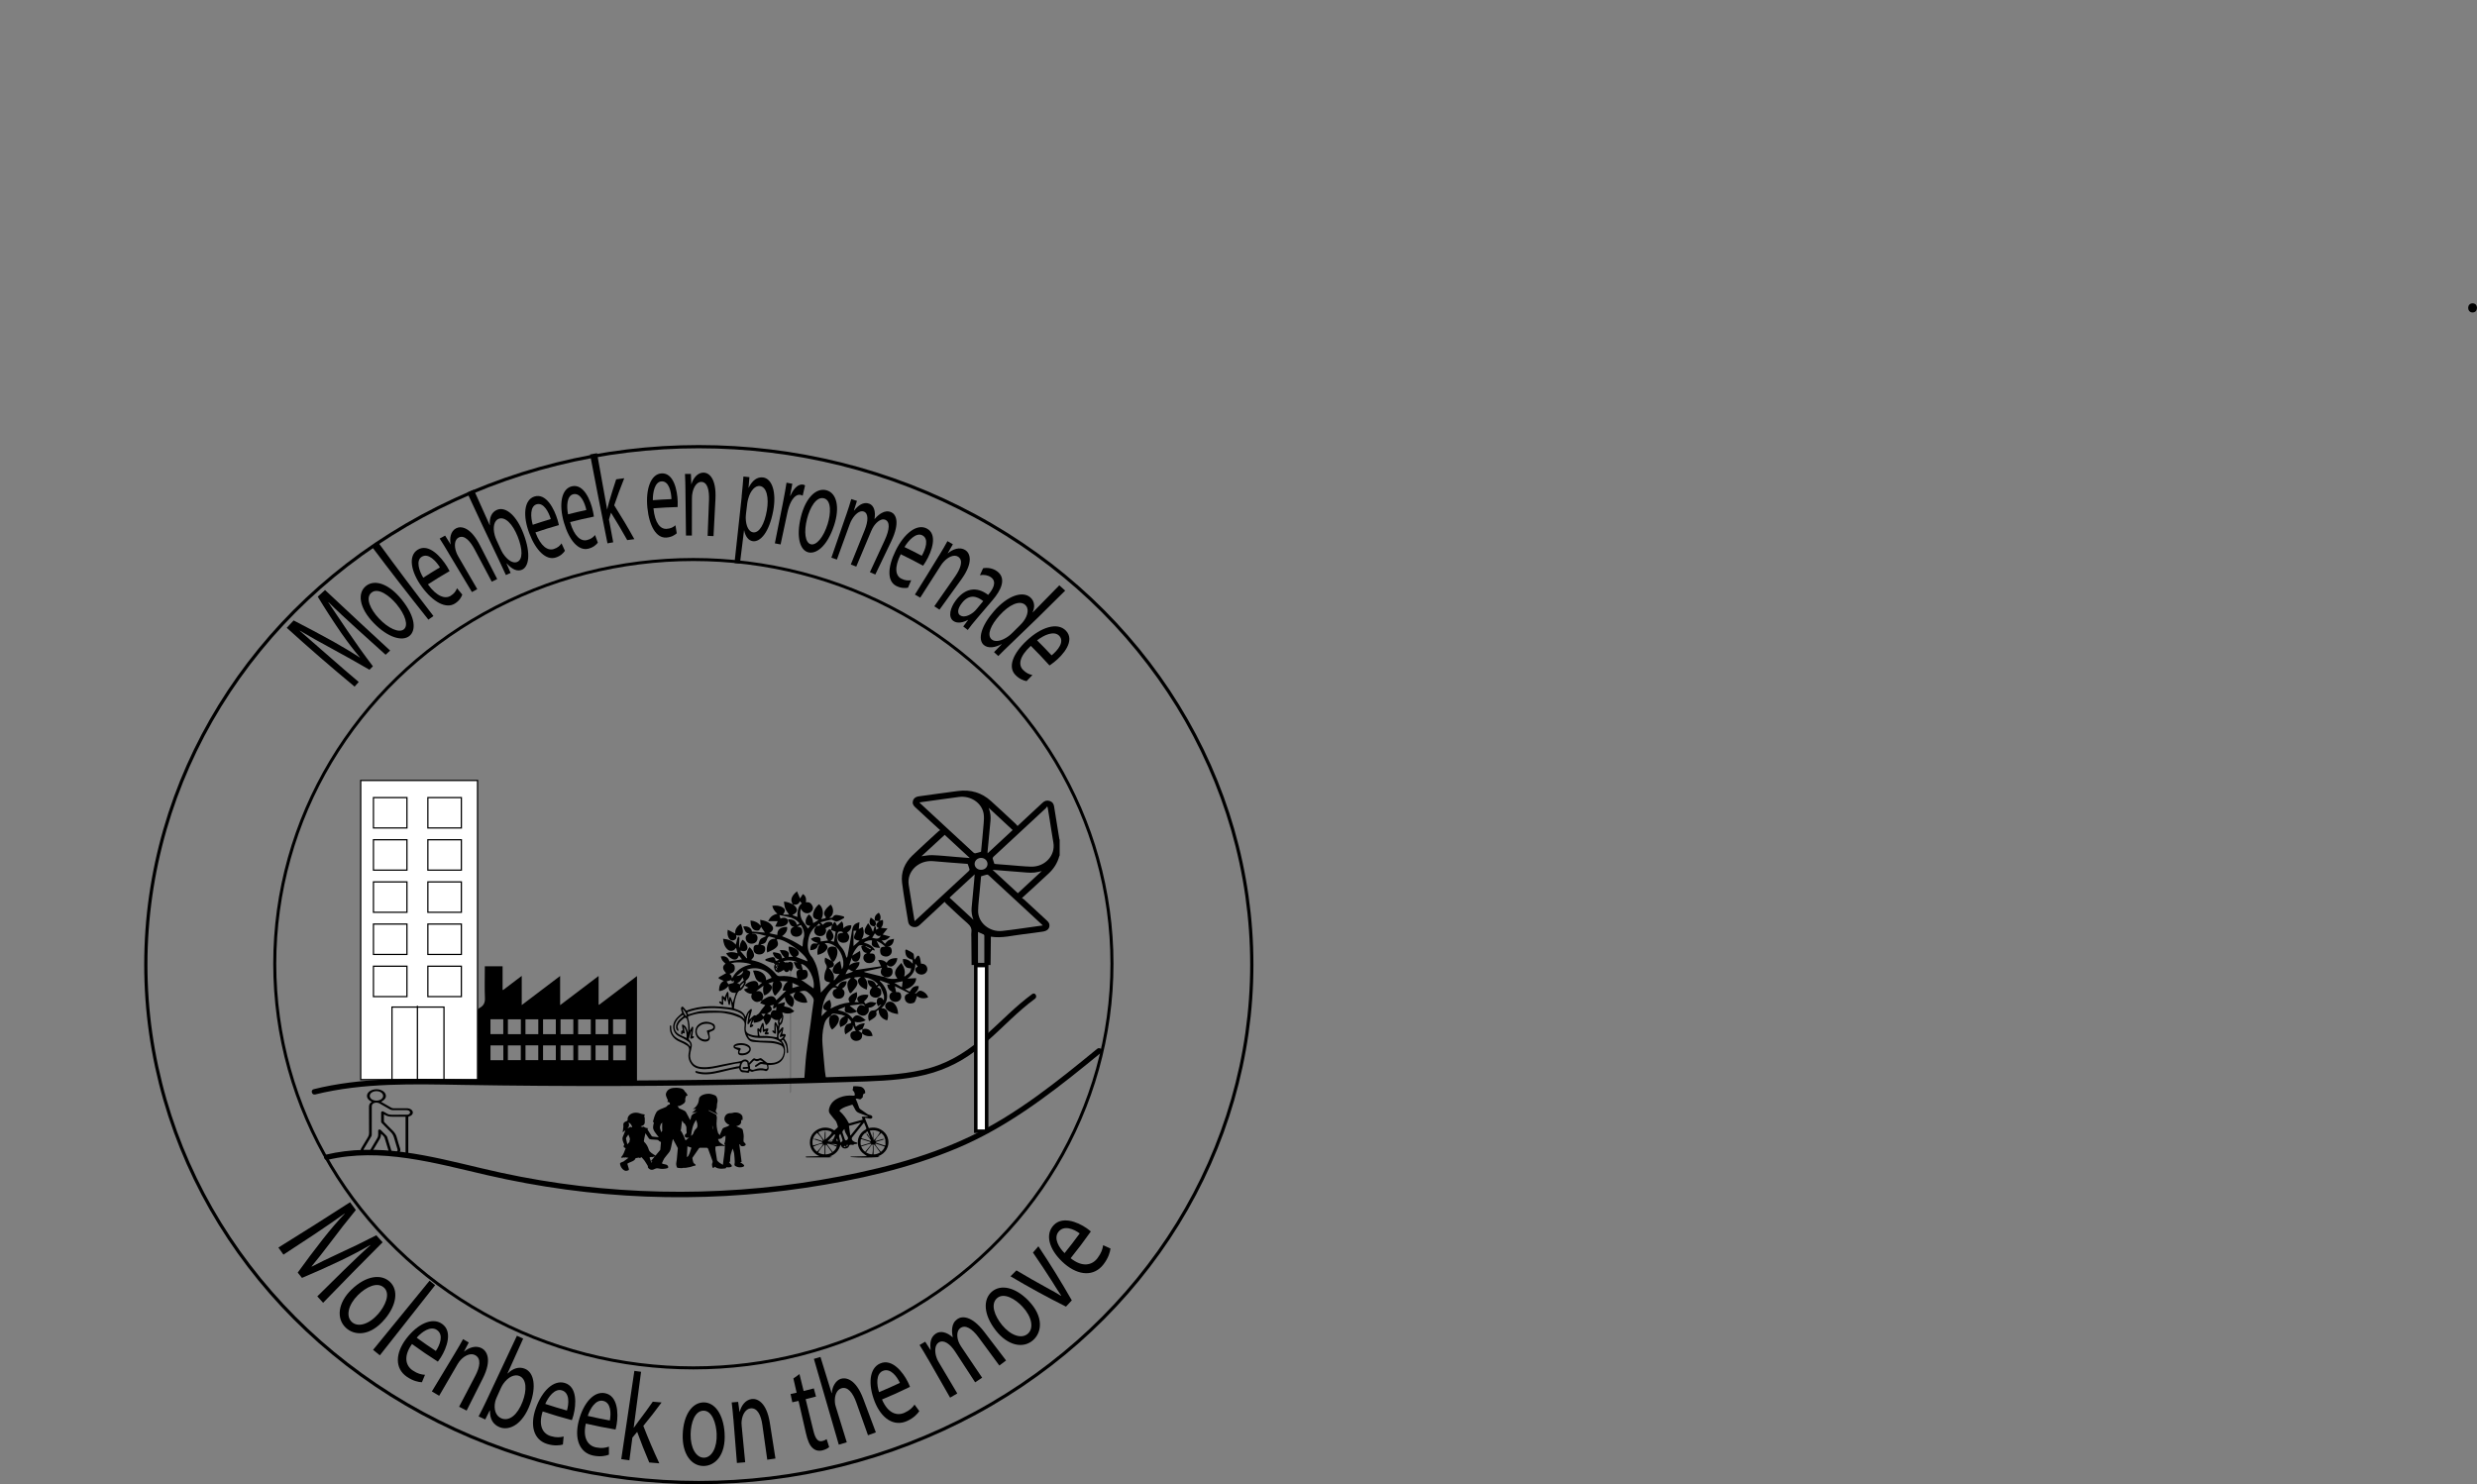 <?xml version="1.0" encoding="UTF-8"?><svg id="a" xmlns="http://www.w3.org/2000/svg" viewBox="0 0 812.45 486.89"><rect x="0" y="0" width="812.45" height="486.89" fill="#808080" stroke="none"/><defs><style>.b,.c{fill:#fff;}.d{stroke-width:1.06px;}.d,.e,.c,.f{stroke:#000;stroke-miterlimit:10;}.d,.e,.g,.f{fill:none;}.e{stroke-width:.99px;}.c{stroke-width:1.15px;}.f{stroke-width:.41px;}</style></defs><path d="M811,102.5c1.93,0,1.93-3,0-3s-1.93,3,0,3h0Z"/><line class="g" x2="2" y2="79"/><line class="g" x1="8" x2="10" y2="79"/><line class="g" x1="16" x2="18" y2="79"/><g><line class="g" x1="24" y1="196.1" x2="25.19" y2="243.28"/><g><g><g><rect class="b" x="118.32" y="256.03" width="38.31" height="98.14"/><path d="M156.43,256.23v97.73h-37.91v-97.73h37.91m.41-.41h-38.72v98.54h38.72v-98.54h0Z"/></g><g><rect class="b" x="128.57" y="330.37" width="17.06" height="23.8"/><path d="M145.42,330.57v23.39h-16.65v-23.39h16.65m.41-.41h-17.46v24.2h17.46v-24.2h0Z"/></g><g><rect class="b" x="122.49" y="261.64" width="10.98" height="9.97"/><path d="M133.27,261.85v9.56h-10.58v-9.56h10.58m.41-.41h-11.39v10.37h11.39v-10.37h0Z"/></g><g><rect class="b" x="122.49" y="275.48" width="10.98" height="9.97"/><path d="M133.27,275.68v9.56h-10.58v-9.56h10.58m.41-.41h-11.39v10.37h11.39v-10.37h0Z"/></g><g><rect class="b" x="122.49" y="289.31" width="10.98" height="9.97"/><path d="M133.27,289.51v9.56h-10.58v-9.56h10.58m.41-.41h-11.39v10.37h11.39v-10.37h0Z"/></g><g><rect class="b" x="122.49" y="303.14" width="10.98" height="9.97"/><path d="M133.27,303.34v9.56h-10.58v-9.56h10.58m.41-.41h-11.39v10.37h11.39v-10.37h0Z"/></g><g><rect class="b" x="122.49" y="316.97" width="10.98" height="9.97"/><path d="M133.27,317.17v9.56h-10.58v-9.56h10.58m.41-.41h-11.39v10.37h11.39v-10.37h0Z"/></g><g><rect class="b" x="140.34" y="261.64" width="10.98" height="9.97"/><path d="M151.12,261.85v9.56h-10.58v-9.56h10.58m.41-.41h-11.39v10.37h11.39v-10.37h0Z"/></g><g><rect class="b" x="140.34" y="275.48" width="10.98" height="9.97"/><path d="M151.12,275.68v9.56h-10.58v-9.56h10.58m.41-.41h-11.39v10.37h11.39v-10.37h0Z"/></g><g><rect class="b" x="140.34" y="289.31" width="10.98" height="9.97"/><path d="M151.12,289.51v9.56h-10.58v-9.56h10.58m.41-.41h-11.39v10.37h11.39v-10.37h0Z"/></g><g><rect class="b" x="140.34" y="303.14" width="10.98" height="9.97"/><path d="M151.12,303.34v9.56h-10.58v-9.56h10.58m.41-.41h-11.39v10.37h11.39v-10.37h0Z"/></g><g><rect class="b" x="140.34" y="316.97" width="10.98" height="9.97"/><path d="M151.12,317.17v9.56h-10.58v-9.56h10.58m.41-.41h-11.39v10.37h11.39v-10.37h0Z"/></g><line class="f" x1="136.91" y1="329.95" x2="136.91" y2="354.15"/></g><path d="M107.41,380.49c17.48-4.12,35.24,1.06,52.25,4.99,17.14,3.95,34.61,6.36,52.2,7.05s35.04-.28,52.36-2.88c16.97-2.55,34.06-6.37,49.91-13.07,15.61-6.6,29.13-16.73,42.21-27.34,1.61-1.3,3.21-2.61,4.81-3.92,.89-.73-.38-1.99-1.27-1.27-12.97,10.6-26.11,21.29-41.31,28.58-15.56,7.46-32.66,11.58-49.6,14.46s-34.8,4.19-52.3,3.8c-17.58-.39-35.12-2.45-52.31-6.18-16.79-3.65-33.95-9.24-51.34-7.04-2.05,.26-4.08,.62-6.09,1.1-1.12,.26-.65,1.99,.48,1.73h0Z"/><path d="M103.36,359.04c15.87-3.92,32.32-3.41,48.54-3.14,16.89,.28,33.79,.4,50.69,.36,16.9-.05,33.79-.26,50.68-.63,8.4-.19,16.81-.41,25.21-.68,7.51-.24,15.09-.37,22.49-1.81,7.01-1.36,13.42-4.14,19.08-8.5s10.12-9.25,15.32-13.73c1.33-1.14,2.69-2.25,4.11-3.28,.92-.67,.03-2.23-.9-1.55-5.5,4.03-10.19,8.98-15.26,13.51-5.37,4.8-11.2,8.69-18.18,10.71s-14.66,2.44-22.07,2.7c-8.35,.29-16.7,.52-25.05,.73-16.81,.4-33.62,.65-50.43,.72-16.9,.08-33.79,0-50.69-.26-16.05-.24-32.31-1.05-48.18,1.86-1.96,.36-3.9,.78-5.83,1.26-1.12,.28-.64,2,.48,1.73h0Z"/><path d="M121.96,361.44c-1.58-.72-1.81-1.81-1.44-2.61,.41-.9,1.62-1.51,2.97-1.51,1.33,0,2.52,.62,2.93,1.52,.45,.99-.04,1.89-1.43,2.61,.43,.25,.86,.5,1.29,.74,.69,.4,1.39,.78,2.07,1.19,.21,.12,.42,.18,.69,.18,1.46,0,2.91-.01,4.37,0,1.17,0,2.07,.67,2,1.48-.05,.56-.47,.97-1.2,1.18-.23,.07-.29,.14-.29,.31,0,3.87,0,7.75,0,11.62,0,.1,0,.2-.03,.29-.06,.16-.23,.24-.46,.23-.23-.01-.37-.11-.4-.27-.01-.09-.01-.18-.01-.27,0-3.83,0-7.66,0-11.49v-.31h-.39c-1.35,0-2.7-.02-4.04,0-.89,.01-1.66-.16-2.32-.58-.08-.05-.17-.1-.25-.14-.01,0-.04,0-.09-.01,0,.07-.01,.13-.01,.19,0,.67,0,1.35,0,2.02,0,.11,.06,.24,.15,.33,.87,.9,1.73,1.81,2.65,2.67,.75,.71,1.21,1.47,1.43,2.34,.33,1.26,.74,2.5,1.12,3.75,.25,.83-.37,1.56-1.48,1.73-1.07,.16-2.1-.33-2.35-1.14-.43-1.4-.84-2.79-1.28-4.19-.06-.2-.2-.39-.35-.57-.24-.28-.53-.54-.86-.79,0,.17,.03,.34,0,.51-.08,.35-.11,.71-.3,1.03-.83,1.44-1.7,2.87-2.57,4.3-.55,.9-2.08,1.16-3.09,.54-.65-.4-.86-1.04-.5-1.64,.72-1.21,1.43-2.43,2.18-3.63,.26-.42,.38-.83,.38-1.29-.02-2.87,0-5.74-.02-8.6,0-.67,.15-1.26,.94-1.72Zm8.84,4.23h0c.89,0,1.78,0,2.66,0,.51,0,.91-.24,1.02-.57,.1-.31-.12-.67-.55-.82-.19-.07-.43-.1-.65-.1-1.45,0-2.91-.01-4.36,0-.41,0-.73-.08-1.04-.26-1.12-.66-2.25-1.3-3.39-1.94-.84-.47-1.99-.3-2.4,.36-.11,.19-.15,.41-.15,.62,0,3.12,0,6.23-.01,9.35,0,.16-.05,.33-.14,.48-.81,1.37-1.64,2.74-2.45,4.11-.26,.44-.04,.89,.51,1.06,.57,.17,1.16-.02,1.43-.46,.85-1.41,1.7-2.82,2.52-4.24,.15-.26,.22-.55,.24-.84,.04-.49,.01-.98,0-1.47,0-.18,.05-.34,.31-.4,.28-.07,.46,.05,.61,.21,.6,.61,1.2,1.21,1.8,1.82,.1,.1,.18,.23,.22,.35,.19,.59,.36,1.18,.54,1.77,.27,.91,.55,1.82,.83,2.72,.11,.35,.52,.58,1,.6,.43,.02,.89-.18,1.01-.49,.06-.17,.06-.36,.01-.53-.37-1.27-.78-2.52-1.13-3.79-.2-.73-.57-1.37-1.2-1.97-.98-.93-1.9-1.9-2.84-2.86-.1-.11-.19-.25-.19-.37-.02-1.01,0-2.03,0-3.04,0-.16,.04-.3,.27-.38,.23-.08,.41,0,.58,.1,.37,.21,.74,.41,1.1,.63,.43,.26,.91,.37,1.47,.37,.79-.01,1.58,0,2.37,0Zm-5.13-6.14c.02-.86-.94-1.56-2.14-1.58-1.23-.02-2.24,.67-2.25,1.52-.01,.88,.95,1.58,2.19,1.59,1.19,0,2.18-.68,2.2-1.53Z"/><path d="M279.01,379.41l5.37-.15c-.5-.36-1.06-.68-1.52-1.11-2.37-2.23-1.87-5.98,1-7.57,.29-.16,.37-.3,.24-.6-.25-.55-.45-1.12-.7-1.74-.31,.39-.59,.72-.85,1.05-1.02,1.28-2.04,2.56-3.06,3.84-.23,.29-.11,.8,.18,1.05,.38,.33,.79,.53,1.3,.59,.1,.01,.19,.2,.28,.3-.11,.07-.21,.17-.33,.2-.31,.05-.64-.08-.93,.23-.11,.13-.49,.05-.75,.03-.38-.03-.64,0-.78,.45-.16,.53-.76,.81-1.39,.78-.52-.02-1.02-.4-1.21-.9-.04-.11-.08-.21-.18-.35-.49,1.89-1.62,3.21-3.59,3.87l.72,.11v.08c-.32,.04-.65,.11-.97,.11-2.44,.01-4.89,0-7.33,0-.1,0-.21-.1-.31-.16,.1-.05,.19-.13,.29-.14,1.44-.05,2.87-.08,4.26-.12-3.46-1.47-3.67-5.09-2.41-7.05,1.29-2.01,4.48-3.25,7.3-1.39,.38-.33,.77-.64,1.12-.98,.08-.07,.07-.27,.03-.4-.16-.51-.3-1.03-.53-1.51-.15-.31-.44-.56-.67-.84-.47-.58-.94-1.15-1.39-1.75-.39-.52-.39-1.11-.24-1.7,.47-1.85,1.78-2.95,3.53-3.64,1.36-.53,2.78-.71,4.25-.57,.63,.06,.69-.04,.6-.66-.06-.37-.2-.67-.49-.92-.2-.18-.24-.36-.11-.63,.11-.22,.07-.52,.09-.84,.16-.02,.38-.07,.59-.06,.61,.04,1.24,.03,1.83,.16,.91,.21,1.56,1.11,1.53,1.92,0,.28-.09,.42-.38,.29-.4,.38-.45,.83-.38,1.2-.22,.2-.38,.33-.5,.49-.17,.22-.37,.3-.64,.22-.26-.07-.52-.15-.78-.2-.12-.02-.26,.02-.44,.04,.18,.42,.35,.79,.5,1.18,.22,.6,.41,1.21,.65,1.81,.08,.19,.27,.34,.44,.47,.56,.4,1.15,.77,1.7,1.18,.44,.33,.88,.65,1.46,.71,.06,0,.12,.02,.18,.04,.42,.15,.64,.52,.5,.82-.15,.34-.66,.41-1.06,.28-.4-.13-.84-.13-1.27-.18l-.07,.12,1.28,3.2c1.74-.39,3.33-.12,4.71,1.01,.89,.73,1.43,1.65,1.64,2.75,.42,2.12-.67,4.56-3.43,5.52l.5,.11v.11c-3.13,.22-6.25,.23-9.38,0v-.19Zm5.01-7.56c-.12-.04-.29-.15-.34-.11-.51,.42-.9,.92-1.18,1.63,.99,.32,1.94,.62,2.89,.92,.09,.03,.2,0,.3-.01-.02-.09-.02-.2-.07-.28-.53-.72-1.07-1.44-1.6-2.15l.55,.41-.36-.62,.06-.03,1.04,1.66,.09-.05-.83-2.08-.68,.38,.12,.31Zm6.19,1.57c-.1-.77-.64-1.26-1.18-1.76-.81,.79-1.55,1.57-2.05,2.61,.17,0,.29,.03,.4,0,.69-.2,1.38-.41,2.07-.61,.26-.08,.51-.16,.77-.24l-.64,.32,.02,.05,.53-.08c-.11,.09-.23,.11-.35,.14-.77,.23-1.55,.45-2.32,.69-.09,.03-.15,.13-.22,.2,.07,.06,.13,.14,.21,.16,.88,.29,1.77,.57,2.65,.85,.23,.07,.34-.03,.34-.23,0-.59-.02-1.18-.06-1.76,0-.12-.12-.23-.19-.34Zm-23.44-.08c-.38,.8-.33,1.61-.16,2.43,.26-.06,.46-.09,.64-.15,.77-.22,1.55-.45,2.32-.69,.08-.02,.13-.11,.2-.17-.06-.06-.12-.16-.2-.18-.66-.23-1.32-.45-1.98-.67-.25-.08-.51-.13-.77-.19l.02-.07,.67,.13v-.04l-.63-.34c.13,.04,.26,.07,.38,.12,.79,.26,1.57,.52,2.36,.77,.09,.03,.2,0,.3,0-.03-.1-.04-.2-.08-.29-.43-.9-1.13-1.61-1.83-2.37-.57,.48-1.04,1.01-1.26,1.71Zm17.88-7.02l.02-.12c-.15-.05-.29-.1-.44-.16-.81-.31-1.62-.64-2.44-.92-.73-.25-1.14-.76-1.44-1.42-.21-.47-.51-.91-.76-1.34-1.55,.52-3.14,.81-4.29,2,.08,.09,.14,.18,.22,.25,1.19,1.08,2.1,2.34,2.82,3.75,.1,.2,.24,.15,.4,.11,.87-.25,1.75-.49,2.62-.73,.53-.15,1.06-.3,1.64-.46-.08-.17-.15-.3-.21-.44-.06-.13-.1-.26-.16-.39,.13-.04,.26-.13,.38-.13,.54-.01,1.08,0,1.62,0Zm-16.26,5.11c.14,.22,.26,.43,.4,.62,.43,.6,.87,1.2,1.31,1.8,.05,.07,.15,.1,.23,.14,.04-.08,.12-.15,.12-.23,.03-.66,.05-1.32,.06-1.98,0-.28-.02-.56-.04-.84h.09l.03,.67h.07l.11-.65v2.84c.78-.74,1.65-1.38,2.11-2.34-1.06-.89-3.27-.9-4.48-.02Zm10.49,1.01h.15l3.32-4.13-.04-.06-3.86,1.07,.43,3.12Zm7.71,1.6c.94-.75,1.47-1.68,2.08-2.61-1.05-.66-2.15-.81-3.39-.53l.92,2.32,.08-.02v-2.21h.01l.06,.68h.07l.1-.74c-.05,1.02-.19,2.03,.06,3.12Zm-2.8,3.81c.66-.79,1.29-1.53,1.91-2.29,.06-.07,.06-.2,.03-.29-.01-.05-.16-.08-.24-.07-.16,.01-.32,.04-.47,.09-.84,.26-1.67,.52-2.54,.8,.28,.75,.71,1.28,1.3,1.77Zm4.9,.19c-.58-.78-1.14-1.53-1.68-2.29-.19-.27-.38-.32-.68-.15l.02,.32h.05l.06-.21h.06v3c.81-.03,1.47-.23,2.17-.66Zm-6.31-2.21c1-.3,1.95-.58,2.89-.87,.1-.03,.18-.13,.26-.2-.09-.07-.16-.18-.26-.21-.87-.28-1.74-.55-2.62-.83-.19-.06-.3,0-.33,.2-.09,.6-.11,1.19,.06,1.9Zm-14.38,1.98c.37-.4,.73-.76,1.04-1.15,.31-.38,.58-.79,.85-1.2,.04-.06,.06-.16,.04-.23,0-.04-.12-.08-.18-.07-1.05,.19-2.04,.53-3.01,.99,.28,.65,.66,1.21,1.26,1.65Zm22.24-1.64c-.21-.09-.37-.16-.53-.21-.8-.27-1.6-.53-2.4-.79-.07-.02-.17,.02-.26,.04,.02,.07,.02,.16,.05,.22,.12,.22,.24,.44,.39,.64,.47,.6,.95,1.19,1.43,1.8,.64-.47,1.03-1.03,1.31-1.7Zm-17.1,1.72c.63-.49,1.07-1.02,1.32-1.72-1.05-.41-2.01-.98-3.15-.96l-.1,.12,1.93,2.56Zm-.22,.15c-.56-.77-1.09-1.51-1.64-2.24-.1-.13-.27-.2-.41-.3-.03,.14-.07,.28-.1,.42-.01,.06-.03,.12-.03,.18,0,.86,0,1.71,0,2.59,.84,0,1.5-.23,2.18-.65Zm-2.45,.64c0-1.04,.02-2.02,.02-3.01,0-.05-.05-.14-.1-.16-.05-.02-.14,.02-.18,.06-.75,.74-1.34,1.58-1.85,2.5,.63,.36,1.26,.61,2.11,.61Zm15.56-3.3l-1.98,2.65c.68,.42,1.32,.65,2.07,.65,.21-1.01,.22-2.01,.15-3.01,0-.08-.12-.14-.24-.29Zm-9.06-5.01c-.23,.26-.43,.43-.55,.64-.09,.14-.15,.36-.1,.51,.24,.77,.52,1.52,.79,2.28,.12,.33,.5,.37,.75,.14,.41-.36,.34-.72,.12-1.13-.4-.75-.91-1.46-1.01-2.44Zm-5.04,3.97l-.02-.1c.39-.11,.78-.21,1.16-.34,.12-.04,.26-.15,.31-.26,.18-.35,.31-.72,.48-1.08,.1-.21,.04-.35-.19-.47l-2.2,2.31c.44,.06,.78,.11,1.14,.14,.09,0,.21-.04,.27-.11,.11-.11,.19-.25,.34-.44l-1.29,.34Zm3.75-2.35l-.13-.02c-.12,.24-.37,.5-.34,.72,.09,.64,.28,1.26,.45,1.89,.02,.08,.12,.15,.19,.22,.18-.24,.56-.52,.52-.72-.15-.71-.44-1.39-.68-2.08Zm-1.06,3.81c.04-.39-.89-.63-1.96-.47l1.96,.47Zm-.03-2.35c-.33,.44-.35,.76,.19,1.02l-.19-1.02Zm3.22,2.72l.34-.6-.55,.06,.2,.54Zm-1.07-.03l.02,.1,.66,.05-.29-.42-.38,.27Z"/><path d="M220.67,373.74c-.13,.6-.26,1.19-.39,1.79-.12,.54-.2,1.09-.37,1.63-.11,.35-.32,.69-.56,1-.46,.61-1.02,1.18-1.44,1.8-.32,.47-.49,.98-.73,1.47-.1,.2,.01,.33,.32,.39,.34,.07,.69,.15,1.02,.23,.47,.12,.82,.74,.59,1.04-.05,.06-.15,.12-.25,.15-.96,.25-1.94,.3-2.92,.05-.34-.09-.63-.06-.92,.06-.22,.09-.43,.19-.64,.28-.49,.21-1,.15-1.39-.15-.34-.26-.59-.52-.48-.89,.02-.06-.05-.13-.09-.2-.34-.55-.65-1.11-1.03-1.65-.28-.39-.65-.75-1.01-1.16-.13,.1-.19,.14-.24,.19-.13,.13-.29,.15-.47,.05-.18-.1-.33-.11-.55,0-.13,.07-.37,.05-.62,.08,0,0-.04,.05-.06,.11-.14,.39-.46,.68-.94,.91-.47,.22-.94,.43-1.43,.63-.24,.09-.32,.18-.26,.37,.16,.48,.29,.97,.42,1.46,.06,.21,.12,.44-.22,.57-.36,.14-.77,.23-1.14,.04-.27-.14-.52-.32-.7-.51-.48-.52-.72-1.1-.81-1.71-.02-.12,.09-.28,.23-.36,.25-.14,.56-.23,.85-.35,.06-.02,.11-.06,.15-.09,.45-.34,.91-.67,1.36-1.01,.07-.05,.11-.11,.2-.19-.29-.02-.58,.08-.76-.11-.02-.02-.2,0-.29,.03-.17,.04-.34,.11-.51-.01-.03-.02-.17,0-.21,.03-.25,.17-.47,.12-.69-.04,.85-.92,1.12-1.98,1.53-3.02-.08-.03-.15-.06-.22-.08-.47-.2-.62-.53-.34-.85,.11-.13,.11-.24,.05-.37-.34-.78-.74-1.55-.44-2.38,.21-.59,.48-1.18,.72-1.77,.05-.13,.11-.27,.12-.42l-.84,.63h-.06c.03-.12,.07-.23,.08-.34,.06-.49,.13-.98,.18-1.47,.02-.2,0-.39-.02-.59-.08-.56,.3-.94,.99-1.19,.33-.12,.46-.27,.42-.53-.06-.41,.06-.81,.33-1.19,.73-1.01,2.24-1.36,3.72-.85,.36,.12,.71,.24,1.12,.28,.48,.05,.56,.21,.31,.49-.04,.05-.04,.12-.03,.18,.05,.22,.16,.44,.17,.67,.03,.41,0,.81,0,1.22,0,.06,0,.13,0,.19-.09,.67-.43,.97-1.39,1.23,.55,.25,.69,.26,1.02,.06,.35,.31,.82,.52,1.55,.56-.5,.26-.24,.46-.12,.66,.38,.62,.77,1.25,1.17,1.86,.06,.1,.24,.2,.38,.22,.63,.08,1.27,.14,1.98,.21-.34-.43-.64-.8-.91-1.18-.47-.64-.95-1.29-.96-2.03,0-.47,.12-.93,.23-1.4,.05-.2,.1-.36-.29-.41,.28-1.09,.55-2.16,1.15-3.19,.23-.39,.66-.69,1.16-.92,.53-.24,1.08-.47,1.64-.66,.32-.11,.55-.25,.69-.46,.14-.23,.36-.4,.72-.48,.2-.04,.28-.13,.22-.27,0-.02,0-.05,0-.07q-.06-.42-.64-.53c-.09-.02-.17-.04-.26-.06,0-.02-.01-.04,0-.05,.37-.19,.28-.4,.14-.66-.21-.4-.36-.81-.5-1.22-.16-.47-.02-.93,.23-1.36,.49-.87,1.5-1.32,3.15-1.29,.39,0,.78,.06,1.17,.12,.77,.11,1.28,.42,1.51,.93,.09,.2,.26,.35,.44,.51,.26,.25,.41,.57,.53,.88,.09,.24-.26,.19-.43,.21-.09,.26-.2,.51-.26,.76-.04,.18-.07,.38-.04,.56,.19,1-.81,1.49-1.82,1.97-.19,.09-.54,.03-.71,.04,.13,.2,.3,.47,.49,.73,.04,.06,.15,.09,.23,.13,.52,.23,1.07,.45,1.56,.71,.22,.12,.41,.31,.51,.49,.42,.74,.79,1.49,1.19,2.24,.05,.09,.1,.17,.18,.32,.11-.37,.26-.67,.29-.98,.07-.73,.75-1.13,1.58-1.47,.09-.04,.18-.07,.27-.1,0,0,0-.01,.06-.08-.33,.04-.6,.06-.87,.11-.27,.05-.52,.12-.8,.16,.57-.4,1.07-.82,1.4-1.39l-1.06,.21c.08-.07,.12-.11,.17-.14,1.04-.75,1.61-1.64,1.75-2.66,.03-.2,.07-.39,.09-.59,.13-1.34,2.57-1.94,3.93-1.62,.48,.11,.94,.27,1.36,.45,.21,.09,.36,.29,.45,.46,.33,.61,.44,1.23,.27,1.88-.07,.26-.12,.53-.12,.8,0,.56-.05,1.11-.32,1.65-.15,.3-.03,.59,.17,.86,.14,.19,.29,.39,.38,.61l-2.94-1.42c-.09,.12,0,.21,.2,.3,.73,.37,1.46,.75,2.16,1.14,.1,.06,.11,.19,.15,.29,.25,.56,.18,1.13,.11,1.71-.14,1.37,.02,2.73,.47,4.07,.02,.05,.04,.09,.07,.13,.17,.22,.35,.43,.5,.61,.04-.14,.08-.33,.15-.51,.21-.49,.43-.98,.65-1.47,.13-.28,.37-.48,.78-.59,.01,0,.02,0,.03-.01,.59-.21,1.23-.38,1.54-.82-.62-.16-1.45-.92-1.6-1.51-.14-.56-.03-1.1,.32-1.61,.37-.54,1.01-.78,1.88-.74,.16,0,.34-.05,.5-.09,.19-.04,.36-.12,.55-.13,1.41-.09,2.58,.6,2.65,1.56,.02,.29,0,.58,0,.9-.44-.07-.5,.12-.47,.28,.12,.84-.3,1.46-1.63,1.77l.39,.16c.4,.17,.81,.33,1.21,.51,.36,.16,.55,.4,.59,.69,.1,.68,.31,1.36,.28,2.04-.02,.42-.07,.84-.07,1.26,0,.28,.02,.54,.38,.77,.2,.13,.28,.38,.34,.58,.07,.25-.52,.57-.99,.56-.48,0-.69-.13-.79-.48q-.05-.18-.32-.13c.25,1.91,.51,3.82,.76,5.73l-.48,.14c.2,.11,.38,.2,.53,.31,.24,.18,.5,.35,.69,.55,.21,.24,.09,.46-.25,.61-.55,.25-1.51,.24-2.05-.01-.07-.03-.12-.07-.2-.1-.59-.18-.63-.51-.55-.88,.05-.27,.08-.54,.06-.81-.05-.87-.09-1.74-.21-2.61-.07-.52-.28-1.02-.51-1.54-.15,.47-.27,.95-.45,1.41-.35,.88-.3,1.77-.36,2.67,0,.12-.11,.24-.17,.37h-.18c.22,.27,.43,.54,.68,.79,.46,.46,.29,.77-.52,.88-.18,.03-.37,.03-.55,.02-.18,0-.36-.03-.57-.05,.13,.26-.1,.37-.41,.41-1.08,.14-2.13,.18-3.01-.38-.12-.08-.28-.13-.47-.21v.32c-.51,.1-.62,.03-.63-.31,0-.19-.09-.39-.09-.58,0-.19-.02-.4,.08-.57,.15-.25,.17-.48,.08-.73-.48-1.32-.97-2.64-1.44-3.96-.09-.25-.23-.38-.64-.37-.67,.01-1.34-.01-2.01,0-.12,0-.29,.09-.35,.17-.7,1-1.39,2-2.08,3.01-.06,.09-.1,.2-.08,.29,.08,.45,.16,.9,.3,1.35,.05,.16,.26,.31,.4,.45,.08,.08,.2,.13,.27,.21,.18,.19,.12,.38-.18,.41-.57,.06-.99,.32-1.51,.43-.52,.12-1.05,.2-1.58,.28-.25,.03-.52,0-.73,0-.22,.04-.41,.1-.6,.09-.38,0-.76-.04-1.14-.09-.13-.02-.3-.12-.32-.21-.11-.35-.24-.71-.24-1.06,0-.48,.16-.96,.21-1.44,.12-1.23,.23-2.46,.34-3.69,0-.05,0-.1-.03-.14-.51-.96-1.03-1.92-1.54-2.87h-.1Zm-8.93-1.91h-.08c-.01,.09-.02,.17-.03,.26-.09,.38-.18,.76-.26,1.14-.08,.38-.14,.76-.19,1.14,0,.06,.03,.13,.08,.18,.82,.78,1.26,1.66,1.54,2.58,.27,.89,1.3,1.37,2.2,1.97,.53-.63,1.03-1.23,1.52-1.83,.06-.07,.06-.17,.07-.25,.07-.75,.13-1.49,.2-2.24,.01-.14-.06-.2-.23-.27-.2-.08-.47-.19-.52-.32-.1-.23-.31-.26-.59-.28-.62-.04-1.25-.09-1.87-.13-.39-.03-.65-.14-.8-.4-.31-.52-.68-1.03-1.02-1.54Zm25.37,10.29c.19-2.03,.64-4.06,.65-6.11-1.09-.23-2.11-.08-3.1,.13,0,.37-.04,.73,0,1.08,.15,1.11,.34,2.22,.52,3.32,0,.06,.03,.13,.07,.18,.45,.59,1.16,1.02,1.86,1.4Zm-11.07-8.98l-.28,.08c-.38,.1-1-.07-1.1-.34-.13-.34-.09-.67,.32-.93,.18-.12,.25-.24,.24-.42-.04-.49-.09-.99-.07-1.48,.03-.54-.31-.99-.58-1.46-.01-.02-.03-.06-.05-.06-.41-.04-.33-.31-.48-.47-.11-.12-.16-.26-.24-.39-.09,.13-.12,.25-.14,.38-.11,.86-.21,1.72-.32,2.57-.01,.08-.11,.16-.15,.21,.14,.17,.3,.32,.39,.49,.24,.43,.46,.85,.66,1.29,.22,.48,.39,.98,.61,1.51l1.2-.97Zm2.3-5.76c-1.2,1.65-1.43,3.41-1.67,5.24,.4-.26,.64-.51,.74-.82,.2-.61,.46-1.2,1.08-1.69,.04-.03,.06-.08,.08-.13,.44-.88,.03-1.73-.24-2.6Zm7.18,6.28c.18,.38,.23,.78,.54,1.06,.46,.43,1.1,.77,1.66,1.15l.11-.03-.17-.5h-.11c.35-.93,.45-1.89,.39-2.86-.11,.08-.17,.17-.25,.26-.03,.04-.09,.11-.11,.11-.4-.07-.49,.17-.62,.32-.28,.32-.68,.45-1.21,.47-.06,0-.11,.01-.23,.02Zm-10.22,5.85l.09,.04c.12-.11,.29-.22,.37-.35,.16-.27,.31-.56,.42-.85,.22-.62,.41-1.25,.6-1.85l-1.31-.46-.17,3.47Zm-19.55-4.11c.12-.15,.19-.23,.27-.32,.21-.24,.6-.42,.42-.76-.02-.03,.04-.09,.06-.13,.04-.09,.09-.17,.1-.26,0-.19,.01-.38-.04-.56-.11-.37-.27-.74-.41-1.11h-.11c-.22,.35-.45,.68-.67,1.02-.04,.05-.06,.12-.04,.18,.13,.62,.27,1.25,.43,1.94Zm11.44-7.4h.04c-.08,.17-.08,.43-.25,.51-.32,.15-.23,.35-.32,.52-.04,.09-.05,.19-.09,.28-.3,.72,.13,1.38,.31,2.1,.25-.24,.36-.45,.33-.71-.05-.42-.02-.85-.02-1.27,0-.48,0-.96,0-1.43Zm-11.35,2.06l.11,.05c.19-.1,.4-.2,.57-.31,.18-.12,.34-.25,.5,0,.08-.02,.14-.04,.19-.05,.06-.02,.11-.05,.17-.07-.24-.56-.46-1.1-1.23-1.49,.22,.66,.35,1.3-.31,1.88Zm7.63,10.87l1.23-1.48-.1-.08c-.12,.05-.25,.1-.37,.14-.08,.03-.16,.07-.23,.06-.32-.03-.63-.09-.85,.14-.02,.02-.07,.02-.11,.03l.45,1.19Zm20.27-10.59l.13-.02-.16-.95h-.09l.12,.96Zm-20.27,10.61l.17,.47,.33-.35-.5-.12Z"/><path d="M156.69,355.72v-.69c0-7.79,0-15.58-.01-23.38,0-.41,.1-.72,.54-.95,1.52-.8,1.9-1.89,1.84-3.29-.14-3.23-.04-6.47-.04-9.7v-.73h5.83v7.7l.18,.09,6.1-4.64v9.58l12.59-9.55v9.58l12.62-9.58v9.38l.17,.08,12.42-9.43v35.54h-52.24Zm4.18-21.35v4.87h4.2v-4.87h-4.2Zm5.72,.02v4.87h4.25v-4.87h-4.25Zm5.76,4.86h4.21v-4.87h-4.21v4.87Zm-7.26,3.69h-4.21v4.86h4.21v-4.86Zm1.49,4.84h4.24v-4.84h-4.24v4.84Zm5.78-4.87v4.86h4.19v-4.86h-4.19Zm9.95-3.65v-4.87h-4.19v4.87h4.19Zm1.55-4.88v4.88h4.19v-4.88h-4.19Zm9.92,4.89v-4.87h-4.16v4.87h4.16Zm1.56-4.89v4.88h4.18v-4.88h-4.18Zm9.95,.01h-4.21v4.85h4.21v-4.85Zm-27.17,13.39h4.19v-4.85h-4.19v4.85Zm9.93,.02v-4.87h-4.19v4.87h4.19Zm5.77-4.87h-4.19v4.86h4.19v-4.86Zm1.52,4.86h4.21v-4.86h-4.21v4.86Zm9.93,.02v-4.86h-4.15v4.86h4.15Z"/><g><path d="M272.48,333.23c-1.35,.68-1.93,1.85-2.23,3.13-.49,2.06-.65,4.15-.47,6.25,.25,2.87,.48,5.75,.77,8.62,.1,1.06,.33,2.11,.51,3.24-.28,.02-.51,.05-.73,.05-1.93,0-3.86-.02-5.79,0-.55,0-.77-.12-.73-.66,.23-2.68,.35-5.37,.66-8.04,.37-3.22,.91-6.42,1.35-9.63,.36-2.58,.63-5.17,1.05-7.74,.16-.97-.49-1.49-.99-2.13-.1-.12-.23-.22-.35-.33-1.17-1.08-1.53-1.16-3.33-.69,1.55,.8,2.31,2.03,2.58,3.55-1.31,.4-3.6-.31-4.27-1.29-.37-.54-.3-1.02,.39-2.08l-1.92,.73c.44,.45,1,.81,1.22,1.3,.41,.91,.2,2-.32,2.82-1.38-.46-2.37-1.78-2.46-3.24l-2.29,2.17,.1,.07,2.25-.57-.3,1.37c.63,.17,1.3,.25,1.87,.51,.54,.26,.98,.7,1.48,1.07-1,.91-2.69,1.03-3.91,.35,.21,1,.08,1.88-.97,2.39-.85,.41-1.74,.16-2.65-.68-.3,.96-.66,1.87-1.76,2.54l-.91-2.17c-.75,.98-1.86,1.27-3.07,1.38-.28-.84,.36-2.32,1.22-2.75,.38-.19,.57-.43,.79-.79,.49-.8,1.15-1.51,1.75-2.26l-1.7-.63c.22-.37,.38-.64,.55-.91,.58-.34,1.14-.7,1.74-1,1.48-.73,2.43-.41,3.01,.93l3.24-3.14h-1.14c.18-1.21,.6-2.22,1.71-3l-2.65-.17c.83,.77,.9,1.6,.45,2.39-.44,.78-1.08,1.47-1.67,2.17-.3,.35-.52,.22-.71-.16-.67-1.31-.76-2.63-.16-4.13l-1.68,.53c.7,.39,1.23,.71,1.15,1.43-.11,.97-1.35,2.24-2.47,2.51-.53-1.01-.44-2.05-.27-3.2l-2.38,1.81c1.18-.15,1.77,.13,2.18,1.06,.32,.74,.01,1.36-.34,1.99-.07,.01-.15,.01-.2,.05-.8,.5-1.65,.65-2.44,.05-.76-.57-1.05-1.33-.59-2.26-1.14-.04-1.99-.48-2.67-1.46l1.51-.55-1.26-.73c.83-.93,1.84-1.41,3.05-1.51,.7-.06,1.24,.35,1.4,.98,.04,.16,.07,.33,.12,.6l1.19-1.03c-1.14-.12-1.8-.7-2.16-1.52-.33-.78-.55-1.6-.83-2.42,2.32-.31,4.44,1.3,4.27,3.14l1.81-.77c-1.27-2.69-5-3.91-8.2-2.64,.59,.23,1.27,.41,1.19,1.09-.05,.52-.21,1.08-.5,1.53-.31,.48-.82,.86-1.37,1.41l-.66-1.57c-.43,.82-.78,1.64-1.84,1.85,.86,.23,1.26,.91,1.09,1.78-.2,1.01-1.04,1.57-2.17,1.46-1.11-.1-1.7-.86-1.66-2.24-.7,.83-1.5,1.37-2.55,1.61-.53,.12-.59,.03-.56-.46,.08-1.14,.36-2.16,1.55-2.8-.51-.23-.98-.44-1.44-.67-.34-.17-.37-.41-.04-.61,.75-.44,1.51-.86,2.26-1.28-1.26-1.27-1.33-2.34-.18-3.09-.35-.34-.76-.64-1.03-1.03-.27-.39-.38-.87-.56-1.32,1.37-.41,2.56,.33,2.82,1.57l4.12-.65-.96-1.27c-.07,.11-.12,.17-.14,.24-.31,1.02-1.1,1.37-2.11,.89-.84-.4-1.47-1.01-1.97-1.84,1.25-.51,2.45-.52,3.75,0l-.48-1.81c-.21,.24-.35,.43-.53,.59-.58,.52-1.54,.55-2.14,.06-1.15-.94-1.46-2.19-1.6-3.62,1.69,.18,3.11,.63,4.16,1.96,.18-.71,.35-1.35,.52-1.99,.03-.13,.05-.27,.13-.37,.1-.13,.25-.22,.38-.33,.06,.16,.17,.32,.17,.48-.03,.93-.08,1.86-.12,2.79,0,.1,.05,.2,.12,.48,.13-.61,.18-1.06,.33-1.48,.16-.42,.42-.81,.64-1.21,1.13,.51,1.82,2.14,1.66,2.85-.14,.63-.72,.99-1.5,.89-.23-.03-.44-.12-.66-.18l-.16,.13,2.05,2.39,.18-.09c-.35-1.27-.15-2.43,.81-3.57,.4,.5,.84,.89,1.08,1.37,.24,.48,.43,1.07,.34,1.57-.08,.45-.58,.84-.92,1.29,.44,.11,.94,.22,1.43,.35,2.8,.75,5.04,2.24,6.78,4.36,.39,.48,.73,.63,1.41,.57,1.62-.14,3.23,.07,4.79,.53,.27,.08,.54,.14,.72,.19-.09-.62-.3-1.25-.25-1.85,.06-.75,.67-1.08,1.56-1.04-.77,.04-1.37-.13-1.71-.71-.3-.51-.51-1.07-.81-1.73l1.29,.07c-1.48-.68-3-.79-4.65-.39l1.12,.86c.09-.09,.22-.24,.38-.37,.55-.43,1.5-.22,1.62,.39,.17,.83,.12,1.65-.6,2.53l-1.45-1.68c-.59,1.06-1.55,1.73-2.9,2.07-.35-1.23-.11-2.32,.7-3.48-.4,.14-.65,.23-.9,.32-.39,.16-.79,.64-1.14-.06-.03-.06-.32,0-.47-.04-.67-.2-1.34-.39-1.99-.63-.4-.15-.42-.47-.03-.62,.66-.26,1.36-.47,2.07-.59,.46-.08,.86,.22,.91,.66,.09,.72,.44,.65,.94,.34,.11-.07,.21-.14,.39-.27-1.22-.16-1.67-.94-2.03-1.79-.15-.35,0-.6,.42-.52,.64,.12,1.36,.19,1.88,.51,.37,.23,.47,.84,.68,1.28l-.15,.2,.99-.25c-.3-.35-.67-.71-.94-1.12-.26-.39-.42-.84-.67-1.35,1.21-.02,2.26-.03,2.88,.84,.22,.31,.02,.86,0,1.37h1.44c-1.09-.93-1.46-2.06-1.44-3.33,1.03-.14,2.79,.71,3.2,1.52,.37,.73,.04,1.41-.8,1.8l3.82,1.49c-.15-2.19-8.29-8.01-10.12-7.16,.77,1.57,.58,2.25-1.03,3.26-.61,.38-1.33,.63-2.1,.99-.23-1.12-.08-2.04,.26-2.96,.37-1.02,1.09-1.59,2.37-1.53l-.04-.24c-.64-.18-1.26-.4-1.91-.52-.14-.03-.4,.27-.52,.46-.16,.27-.21,.58-.33,.86-.37,.86-.78,1.12-2,1.27,.07,.05,.12,.1,.18,.12,1.11,.23,1.46,.65,1.34,1.66-.11,.93-.84,1.52-1.89,1.52-1.08,0-1.8-.52-1.91-1.41-.03-.26-.03-.53,0-.79,.08-.67,.46-.97,1.18-.95,.19,0,.37,.02,.35,.02,.26-.7,.33-1.44,.76-1.88,.45-.46,1.25-.63,1.88-1.04-1.56-.38-3.02-1-4.67-.78,.05,.03,.11,.11,.15,.1,.71-.12,1.27,.02,1.54,.72,.28,.72,.02,1.68-.58,2.1-.74,.52-1.83,.52-2.51-.02-.65-.52-.93-1.6-.46-2.27,.23-.33,.73-.5,.97-.66-.43,.03-1-.16-1.31-.73-.27-.49-.47-1.02-.71-1.55,1.45-.33,2.75,.47,2.88,1.63l4.26,.36-1.31-1.96c-.03,.13-.03,.28-.1,.39-.22,.31-.42,.8-.72,.86-.45,.1-1.07,.03-1.44-.21-.76-.49-.97-1.32-1.1-2.13-.04-.28-.04-.56-.07-.92,1.36,.1,2.41,.63,3.33,1.67l-.15-1.91c1.65,.28,3.08,.76,3.97,2.04,.58,.83,.21,1.66-1.02,2.36l2.67,.58c-.07-1.76,1.01-2.64,3.17-2.65,.31,.94-.38,2.23-1.64,3.04,1.18,.51,2.37,.95,3.48,1.52,1.12,.57,2.16,1.27,3.26,1.92,.11-.93,.08-1.9,.37-2.8,.37-1.14,.15-2.16-.27-3.19-.16-.38-.4-.74-.63-1.14l-1.19,.51c.51,.19,1.04,.24,1.3,.52,.26,.27,.32,.77,.33,1.16,.02,.77-.47,1.34-1.24,1.59-.77,.25-1.7,.05-2.15-.49-.53-.63-.6-1.37-.24-2.04,.19-.35,.75-.53,1.04-.73-.52,.12-1.06-.17-1.38-.72-.29-.5-.47-1.06-.72-1.64,1.73-.07,2.63,.5,2.93,1.82l.89-.45c-1.01-1.2-2.25-1.89-3.78-2.18-.97-.18-1.94-.39-2.84-.58l.35,1.15c.14-.05,.3-.13,.48-.18,.75-.25,1.53-.02,1.87,.55,.33,.55,.05,1.34-.63,1.77-.81,.51-2.31,.72-3.45,.44l.82-1.73h-3.15c.64-1.33,1.51-2.13,3.04-2.41-.86-.76-1.43-1.58-1.68-2.64,1.31-.17,2.49-.08,3.53,.62,.82,.55,.8,1.14,0,2.28h1.99c-.4-.62-.93-1.24-1.22-1.94-.29-.69-.33-1.47-.49-2.29,1.26-.03,2.13,.54,3.06,.92,.15,.14,.3,.27,.46,.41,1.22,1.08,.98,2.3-.57,2.92-.05,.02-.08,.1-.13,.15l1.63,.62c0-.44-.04-.81,0-1.17,.14-1.22,.26-2.46,1.45-3.3l-.69-.72c-.31,1.13-1.17,1.24-2.17,1.1-1.07-1.31-.68-2.77,1.27-4.34,.35,.82,.67,1.58,1,2.34,.3-.48,.61-.96,.91-1.44,.88,.46,1.23,1.47,.98,2.69,.72-.08,1.4,.02,1.82,.61,.24,.33,.47,.72,.51,1.11,.1,.86-.66,1.71-1.55,1.86-1.02,.17-1.95-.41-2.37-1.47-.49,1.31-.15,3.16,.71,4.25,.55,.7,1.02,1.46,1.57,2.26l.75-.87c-.8-.1-1.44-.31-1.51-1.08-.09-1.03,.34-1.9,1.05-2.68,.87,.57,1.28,1.41,1.44,2.86l1.68-.97c-.02-.05-.03-.12-.05-.13-1.52-.33-1.95-.96-1.58-2.37,.29-1.09,.97-1.97,1.84-2.74,1.33,.86,1.73,3.43,.73,4.88,.49-.09,.93-.14,1.35-.26,.1-.03,.21-.37,.15-.44-1.02-1.08-.39-2.01,.33-2.89,.36-.44,.86-.78,1.31-1.18,1.2,1.48,.95,3.6-.49,4.31,.54,.07,.97,.23,1.28-.37,.14-.27,.67-.54,.99-.52,.83,.06,1.66,.28,2.47,.48,.09,.02,.19,.48,.13,.51-.76,.43-1.51,.89-2.33,1.16-.32,.11-.83-.25-1.25-.39-.22-.08-.47-.26-.67-.22-1.13,.24-2.24,.54-3.53,.86l.85,.84c.53-.92,2.27-1.31,3.04-.69,.14,.11-.04,.55-.08,.84-.71,.33-1.43,.65-2.14,.98,.47,.73,.08,1.75-.53,2.2-.64,.47-1.68,.51-2.39,.04-.75-.49-.98-1.36-.57-2.23,.12-.26,.32-.48,.48-.72,.45-.09,.9-.18,1.36-.26l-.51-.6-.83,.88c-.19,.11-.42,.2-.56,.35-.96,1-1.67,2.13-1.95,3.45-.47,2.26-.63,4.48,1.13,6.41,.21,.23,.33,.53,.48,.8,1.35,2.4,1.73,5.02,2.07,7.65,.13,1.03,.21,2.06,.31,3.13l3.08-3.31c-.14-.05-.27-.11-.4-.13-1.07-.18-1.57-.57-1.55-1.55,.01-.83,.19-1.7,.53-2.47,.29-.66,.44-1.16,0-1.81-.41-.6-.54-1.32-.25-2.23l2.37,1.22c.07,.09,.15,.17,.21,.27,.63,.93,.2,1.75-.99,1.85-.08,0-.16,.03-.34,.07,1.09,1.18,1.99,2.36,1.55,3.98l.19,.06,1.72-2.14c-.39,.03-.53,.05-.67,.06-1.14,.04-1.78-.58-1.51-1.6,.3-1.13,1.09-1.95,2.39-2.62l.56,2.7c1.16-1.68,.18-5.53-1.85-7.27h0c-1.14-1.01-2.92-1.6-3.76-1.25,.87,.65,1.13,1.23,.71,1.89-.66,1.07-1.75,1.59-3.04,1.91-.27-1.3,.04-2.42,.64-3.53-.28,.16-.57,.35-.62,.58-.16,.7-.71,1.02-1.34,1.24-.34,.12-.72,.11-1.09,.16,.01-.34-.03-.69,.05-1,.3-1.1,.81-1.36,2.04-1.17,.12,.02,.27-.1,.41-.16-.93-.29-1.74-.59-2.33-1.36,.83-.55,1.67-.79,2.6-.56,.81,.21,.55,.9,.61,1.4l2.48-.34c-1.04-1.03-.84-2.74,.42-3.73,.18,.1,.35,.2,.53,.29,.01,.08,0,.18,.05,.25,.7,1.11,1.33,2.23-.2,3.32l1.09,.3,.57-3.3-1.52-.55,.29-1.59,.82-1.07,.32,.18,.57,1.1,1.49-1.45c.72,.69,.42,1.48,.56,2.25,.73-.73,1.59-1.02,2.57-.99,.14,.97-.46,1.93-1.38,2.36,.24,.41,.62,.81,.69,1.25,.07,.44-.06,.97-.29,1.37-.39,.7-1.48,.95-2.33,.65-.89-.31-1.31-1.09-1.16-2.1,.12-.77,.37-.91,1.81-1.03-.29-.61-.88-.45-1.35-.41-.19,.02-.43,.37-.49,.6-.4,1.55-.19,2.98,1,4.23,.86,.9,1.41,1.97,1.73,3.13,.06,.21,.12,.42,.32,.65,.08-.21,.2-.41,.24-.62,.5-2.78,1.03-5.56,1.47-8.35,.25-1.62,.71-2.26,2.43-2.71l-.21,2.23c.13-.07,.33-.19,.54-.3,.22-.11,.45-.22,.75-.37,.47,1.43,.51,2.73-.39,4.04,.99-.34,1.98-.51,2.66-1.3-1.56-.29-1.99-1.01-1.42-2.4,.2-.49,.53-.94,.91-1.59,.42,.6,.77,.99,.99,1.44,.21,.42,.3,.9,.62,1.37l.56-1.92-.03,.02c.14,.12,.36,.23,.4,.37,.07,.26,.02,.54,.02,.89l.97-.53c-.98-.5-1.1-1.22-.33-1.94,.18-.17,.36-.34,.54-.51h-.02l1.12-.26c.2,.96,.07,1.81-.61,2.59l2.14,.22-1.58,1.98,2.46,.67c-.91,1.02-1.86,1.37-2.82,1.21l1.11,1.17c.37-.39,.7-.91,1.18-1.18,.49-.27,1.13-.3,1.77-.46-.17,1.67-.91,2.47-2.2,2.53,.91-.07,1.33,.37,1.45,1.1,.1,.64-.02,1.22-.55,1.69-.62,.56-1.36,.59-2.12,.35-.73-.23-1.08-.75-1.11-1.52-.02-.56-.06-1.16,.58-1.44,.33-.14,.76-.1,1.11-.14-.44-.36-.85-.75-1.32-1.07-.46-.31-.99-.54-1.55-.84l1.15,2.3c-1.18-.02-2.12-.1-2.63-.88-.22-.35-.02-.93,0-1.52-.44-.25-1.87,.02-2.68,.68,1.53,.43,2.87,1.06,3.58,2.41l-.12,.19-.65-.24-.92,1.14c.07,.02,.13,.05,.19,.05,1.15-.01,1.47,.19,1.62,1.04,.16,.91-.37,1.82-1.25,2.04-.78,.2-1.55,.13-2.11-.44-.6-.61-.66-1.39-.29-2.08,.18-.34,.72-.52,1.02-.73-1,.05-1.49-.67-1.8-1.56-.24-.7-.14-.81,.67-.87-1.42-.21-1.56-.17-2.39,.89-.32,.41-.59,.85-.84,1.29-.21,.37-.35,.76-.52,1.14l2.53-1.55c.22,1.05,.22,1.88-.19,2.68-.27,.53-.66,.9-1.38,.84-.73-.06-.99-.5-1.15-1.28l-.83,2.59c1.05-.93,2.17-1.18,3.4-1.16,0,.92-.26,1.41-1.36,2.61l8.41-1.24-.95-2.04c1.21-.16,2.05,.19,2.8,.88,.72-1.35,2.05-1.5,3.46-1.54,.08,.95-.7,2.24-1.52,2.64-.73,.35-1.3,.08-1.83-.44l.14,.91c1.29,0,1.69,.32,1.7,1.38,0,1.08-.73,1.8-1.88,1.82-.21,0-.42-.04-.64-.06-.37-.26-.83-.47-1.07-.8-.48-.67-.3-1.41,.1-2.28l-5.92,1.3c.19,.17,.37,.22,.55,.26,1.69,.42,3.39,.85,5.08,1.26,.42,.1,.85,.17,1.27,.25,0,.04,0,.11,.02,.12,1.34,.55,2.72,.57,4.06,.4-.27-.5-.63-.92-.73-1.39-.19-.86,.19-1.64,.73-2.33,.37-.47,.81-.9,1.3-1.44,.95,1.42,1.42,2.78,.94,4.32l.14,.14c.45-.34,.91-.67,1.34-1.04,.22-.19,.44-.43,.55-.68,.14-.3,.16-.65,.23-.97-.26-.02-.53,0-.77-.06-.31-.08-.68-.14-.89-.34-.8-.73-1.1-1.64-1.01-2.68,1.19-.02,2.08,.39,3.21,1.56l-.07-1.3c-1.74-.43-2.33-1.16-2.38-2.89,0-.33,.13-.57,.5-.39,.72,.36,1.49,.7,2.08,1.21,.29,.25,.22,.86,.3,1.31,.04,.21,.07,.42,.1,.63h.21c.16-.26,.31-.53,.49-.78,.46-.6,.79-.6,1.05,.11,.24,.65,.28,1.37,.42,2.08,.95-.02,1.64,.36,1.97,1.17,.29,.73,.07,1.5-.59,2.02-1.07,.84-2.9,.28-3.21-.98-.12-.5,.03-.76,.76-1.29l-.77-.89c0,2.02-.8,3.64-2.6,4.88l2.84-.15c.12,1.54-1.57,3.28-3.59,3.63l1.46,.81c.43-.57,.67-1.1,1.09-1.41,.5-.37,1.17-.55,1.9-.39-.05,.95-.46,1.67-1.22,2.25l.12,.18c.16-.08,.38-.13,.48-.25,.61-.76,1.2-.89,2.07-.41,.81,.44,1.37,1.09,1.64,1.89-1.38,.55-2.75,.35-3.65-.44-.23,.63-.39,1.37-.77,1.99-.17,.28-.78,.42-1.2,.46-1.05,.09-1.83-.52-2.01-1.48-.19-.98,.17-1.5,1.39-1.87l-4.69-2.33,.43,1.97c.48-.03,1.15-.16,1.47,.5,.33,.68,.35,1.86-.7,2.44-.93,.51-2.21,.22-2.73-.65-.53-.88-.21-1.93,.76-2.37-1.15-.46-1.6-1.3-1.74-2.41l.78-.07,.04-.14-3.17-1.16-.11,.13c1.26,1.26,2.25,2.64,2.41,4.39,.16,1.75-.29,3.3-1.88,4.59,.89,.01,1.51,.22,1.86,.89,.46,.91,.5,2.19,.05,3.11-1.72-.42-2.9-1.88-2.71-3.42-.56,.18-1,.36-.79,1.06,.18,.62-.24,1.12-.7,1.49-.5,.41-1.09,.71-1.75,1.12-.4-1.2-.34-2.17,.29-3.06,.16-.23,.59-.44,.88-.44,1.54,.02,2.05-1.17,2.89-1.97-.04,0-.09,0-.12,.01-.33,.19-.66,.38-.99,.57-.12-.34-.28-.68-.36-1.03-.06-.23-.04-.48,0-.71,.07-.45,.14-.95,.76-1.06,.65-.12,1.13,.09,1.32,.75l.22-.05c0-.5,.12-1.03-.02-1.49-.29-.93-.67-1.85-1.12-2.73-.26-.5-.67-.42-1.01,.06,.38,.23,.89,.39,1.09,.71,.22,.37,.23,.88,.21,1.33-.03,.66-.7,1.24-1.43,1.38-.87,.16-1.74-.19-2.14-.85-.44-.74-.24-1.64,.58-2.45-1.07-.5-1.42-1.36-1.55-2.38,1.58-.09,2.5,.47,2.85,1.68l.66-.33c-1.22-1.31-2.68-2.1-4.62-2.3,1.32,1.21,1.2,2.56,.87,4.04-1.28-.46-2.31-1.11-2.73-2.23-.29-.76-.3-1.1,.85-1.95-.64,.04-1.29,.04-1.93,.14-.4,.06-.34,.33-.06,.5,1.01,.61,1.02,1.49,.56,2.32-.45,.8-1.12,1.5-1.73,2.21-.24,.29-.48,.18-.64-.14-.53-1.06-.86-2.17-.52-3.3,.16-.52,.69-.95,1.01-1.37-.87-.19-4.32,1.51-5.08,2.55l.87,.22c.49-1.29,1.35-1.82,2.85-1.69-.09,1.01-.5,1.83-1.55,2.39,.73,.48,.94,1.13,.78,1.89-.16,.75-.7,1.28-1.5,1.4-.78,.11-1.47-.05-1.95-.69-.49-.66-.56-1.4-.1-2.04,.22-.31,.78-.42,1.13-.59-.68-.49-1.17-.48-1.74,.07-2.04,1.99-2.86,4.45-3.2,7.08-.08,.6-.1,1.21-.16,1.94l1.88-1.9c.1,.1,.07,.05,.04,.04-1.32-.17-1.7-.91-1.03-1.99,.45-.72,1.01-1.19,1.83-1.52,.48,.92,.57,1.87,.24,2.9,2-1.09,4.09-1.82,6.27-2.04-.14-.46-.46-.93-.34-1.28,.16-.48,.58-.94,1.01-1.28,.45-.35,1.06-.55,1.67-.85,.3,1.24,.02,2.26-.73,3.27l1.43,.07c-.13-.17-.21-.27-.28-.37-.44-.63-.28-1.32,.44-1.68,.91-.47,1.89-.53,2.94-.33-.07,.96-.8,1.52-1.42,2.15l.49,.78c.6-.24,1.13-.59,1.68-.64,.59-.05,1.21,.19,1.96,.33-.73,1.05-1.54,1.55-2.61,1.52,0,.45,.13,.95-.03,1.35-.17,.42-.55,.83-.96,1.08-.71,.43-1.82,.18-2.41-.42-.6-.61-.6-1.54,0-2.3,.55-.7,.85-.73,2.24-.19-.32-.53-.69-.79-1.37-.67-1.09,.19-2.21,.28-3.31,.42-.16,.02-.31,.09-.38,.11l2.48,1.89c-1.27,.62-2.36,.75-3.48,.35-.66-.24-.79-.81-.47-1.89l-2.23,.93-.03,.19c1.92,.4,3.57,1.18,4.68,2.72,.81-1.15,1.5-1.32,2.73-.63,.55,.31,1.01,.74,1.6,1.19-1.24,.67-2.35,.86-3.64,.53l.35,1.61c.44-.28,.82-.6,1.27-.79,.46-.19,.98-.25,1.47-.37l.21,.16-.73,1.77,.02-.02-1.36,.59,1.21,.76-.02-.02c.01,.24,.04,.48,.04,.72,0,.89-.35,1.42-1.15,1.71-.81,.3-1.66,.13-2.22-.44-.53-.53-.69-1.44-.28-2.08,.15-.24,.52-.39,.82-.51,.2-.08,.46-.01,.74-.01l-.97-2.02c.13,.71-.05,1.34-.64,1.8-.55,.43-1.15,.8-1.84,1.27-.41-1.21-.35-2.2,.31-3.1,.19-.25,.66-.4,1.03-.46,.59-.1,.8-.37,.47-.82-.26-.35-.59-.67-.96-1,.21,1.75-1.07,2.39-2.43,2.99-.78-1.49-.09-3.18,1.57-3.57-.45-.19-.77-.37-1.11-.45-.83-.17-1.67-.32-2.51-.41-.5-.06-.94,.13-1.1,.64l.02-.02Zm-9.13-15.01c.42-.04,1.11-.24,1.39,.42,.46,1.09,.29,2.25-1.11,2.68-.26,.08-.54,.07-.83,.11l4.04,2.82c.63-3.13-1.77-7.67-4.08-8.06l.59,2.03Zm-23.55-2.12c1.03,.14,1.21,.79,1.21,1.58,0,1.06-.75,1.52-1.71,1.77,.2,.23,.41,.41,.54,.64,.12,.22,.14,.48,.25,.89,1.33-2.58,3.41-4.08,6.36-4.6-1.56-.75-6-.94-6.64-.27Zm40.15-10.77v5.01l2-1.75c-1.32-.17-1.92-.52-1.81-1.25,.11-.71,.52-1.38,.78-2.01h-.97Zm6.11,2.31c.37,.08,.66,.13,.96,.21q1.27,.31,1.81-.76s-.02-.07-.05-.14c-.88,.33-1.34-.25-1.81-.79l-.91,1.49Zm-34.5,24.86l1.19,.43c.11-1.1,.6-1.78,1.79-1.46l.15-1.18c-.24,.1-.32,.26-.46,.36-.16,.12-.36,.19-.55,.29-.04-.21-.13-.42-.11-.62,.03-.22,.16-.42,.29-.72l-1.3,.29c.97,1.23,.76,1.75-1,2.62Zm41.82-10.08l2.44,1.46,.25-1.97-2.69,.51Zm-54.46,.46l1.71-.46,.1-.85c-.48,.67-.76,.36-.94-.07l-1.46,.47,.58,.91Zm20.99-.46v1.7l2.27-.67-2.27-1.03Zm19.93-3.72c-.39-.18-.77-.27-.99-.49-.4-.41-.69-.23-.9,.1-.24,.36-.38,.77-.63,1.3l2.52-.9Zm-36.05-.04l-.14-.13-2.12,1.66q1.82-.15,2.26-1.53Zm6.64,14.78l.66-.85h-1.4l.74,.85Zm35.04-21.99l.16-.31-1.71-.79-.07,.13,1.61,.97Z"/><path d="M238.71,305l2.45,1.26c-.16-1.29,.56-2.27,1.6-3.09h.31c.2,.71,.51,1.4,.58,2.11,.15,1.38-.7,1.94-2.17,1.47,.02,.16,.04,.3,.05,.44,.04,.55-.15,1-.74,1.22-.63,.23-1.16,.08-1.57-.42-.52-.63-.77-1.81-.51-2.99Z"/><path d="M294.57,332.67c-1.47-.2-2.72-.55-3.69-1.48-.7-.67-.74-1.58-.09-2.17,.65-.6,1.75-.57,2.42,.1,.97,.98,1.33,2.17,1.37,3.55Z"/><path d="M272.48,333.23l-.02,.02c.77-.5,1.36-.56,1.96-.2,.69,.42,.91,.99,.69,1.82-.33,1.21-1.16,2.1-2.16,2.88-1-.81-1.45-3.74-.47-4.52Z"/><path d="M282.84,337.69c1.58-.66,3.12,.3,3.36,2.15-1.31,.2-2.51,.04-3.5-.85l.02,.02,.15-1.34-.02,.02Z"/><path d="M287.01,302.07c-.33-1.11,.05-1.95,1.22-2.65,.72,.76,.8,1.96,.19,2.77h.02l-1.45-.15,.02,.03Z"/><path d="M286.87,303.89c-1.55-.03-2.11-1.21-1.26-2.9,.48,.37,.94,.73,1.4,1.08l-.02-.03c.4,.65,.47,1.28-.14,1.86l.03-.02Z"/><path d="M274.25,310.82c.96,1.4,.18,3.42-.7,4.58-.08,.1-.37,.06-.56,.08-.17-.26-.38-.5-.51-.77-.38-.81-.88-1.61-1.05-2.46-.25-1.22,.78-1.98,2.11-1.69,.25,.05,.48,.17,.72,.26h0Z"/></g><g><path d="M259.29,358.65v-43.6c.02,.13,.07,.26,.07,.39,0,4.1,0,8.21,0,12.31,0,10.15,0,20.31,0,30.46,0,.15-.04,.29-.07,.44Z"/><path d="M226.39,343.34c.12-.63,.02-1.15-.43-1.5-.57-.44-1.17-.81-1.78-1.15-.64-.36-1.32-.59-1.94-1-1.63-1.1-1.95-3.45-.67-5.24,.53-.75,1.23-1.27,1.86-1.89,.09-.09,.2-.15,.3-.23-.11-.34-.23-.64-.3-.96-.09-.36-.15-.75,.12-1.02,.25-.25,.49-.08,.7,.16,.29,.34,.58,.69,.87,1.03,4.89-1.91,9.88-1.61,14.97-.92l-.37-2.34h-.12c-.05,.36-.08,.72-.15,1.07-.03,.15-.13,.28-.2,.41-.1-.11-.26-.19-.29-.33-.2-.88-.38-1.78-.59-2.82-.07,.55-.12,.99-.19,1.43-.03,.17-.09,.34-.14,.5-.12-.08-.26-.12-.35-.23-.14-.17-.25-.38-.38-.57-.01-.02-.04-.01-.11-.03,.02,.49,.04,.97,.04,1.44,0,.49-.13,.62-.45,.42-.26-.16-.52-.32-.75-.52-.09-.08-.11-.3-.16-.46,.12-.03,.25-.12,.37-.09,.17,.05,.32,.18,.53,.31-.02-.59-.05-1.12-.05-1.64,0-.16,.04-.42,.11-.46,.1-.06,.27,0,.38,.09,.18,.14,.33,.35,.45,.48,.24-.56,.45-1.13,.71-1.65,.08-.16,.28-.21,.43-.31,.05,.2,.12,.4,.14,.6,.04,.65,.05,1.3,.08,1.95h.12c.02-.16,.03-.33,.07-.48,.04-.14,.12-.34,.18-.35,.1,0,.26,.09,.31,.21,.21,.51,.4,1.05,.59,1.58,.04,.1,.06,.2,.02,.25,.34-1.12,.68-2.24,1.03-3.36,.06-.19,.16-.36,.25-.53,.19-.37,.39-.7,.43-1.22,.03-.37,.29-.77,.52-1.04,.38-.44,.81-.82,1.24-1.17,.22-.19,.5-.27,.71,.06,.2,.31,.11,.65-.01,.95-.35,.84-.84,1.51-1.44,2.02-.11,.09-.25,.19-.36,.17-.4-.08-.55,.28-.73,.65-.75,1.53-1.1,3.24-1.21,5.06,0,.05,.01,.09,.02,.15,1.4,.59,2.97,.74,3.78,2.77,.21-.5,.38-1.07,.66-1.5,.28-.43,.66-.73,1.02-1.05,.08-.07,.28-.03,.34,.06,.06,.09,.03,.33-.01,.48-.26,.93-.53,1.86-.79,2.79-.02,.06-.01,.12-.01,.11,.46-.4,.94-.84,1.42-1.25,.12-.1,.26-.17,.4-.17,.15,0,.29,.08,.44,.13-.06,.18-.09,.38-.17,.52-.33,.55-.69,1.06-1.02,1.61-.14,.23-.22,.52-.37,.87,.17-.06,.26-.13,.34-.11,.11,.03,.21,.12,.32,.18-.06,.14-.09,.35-.18,.41-.22,.15-.46,.26-.69,.34-.25,.08-.35-.16-.29-.42,.14-.57,.32-1.13,.5-1.68,.06-.2,.18-.36,.21-.61-.36,.52-.71,1.05-1.08,1.57-.07,.1-.18,.13-.28,.2-.05-.15-.17-.31-.15-.45,.09-.75,.2-1.49,.33-2.22,.07-.4,.2-.78,.3-1.18l-.08-.07c-.19,.38-.43,.73-.56,1.15-.4,1.32-.49,2.74-.56,4.15-.04,.75,.31,1.36,.96,1.67,.96,.46,1.96,.66,2.97,.66,.02,0,.04-.03,.04-.02-.06-.63-.12-1.25-.16-1.87,0-.19,.05-.5,.13-.54,.12-.06,.29,.07,.44,.14,.09,.04,.16,.12,.2,.14,.24-.61,.46-1.22,.72-1.8,.07-.16,.26-.22,.4-.32,.07,.19,.19,.37,.21,.57,.07,.53,.11,1.07,.16,1.63,.32-.11,.61-.24,.92-.31,.15-.03,.3,.04,.46,.07-.04,.2-.06,.42-.13,.6-.07,.19-.19,.35-.34,.61,.17,0,.28-.04,.36,0,.1,.05,.17,.18,.25,.27-.08,.12-.14,.33-.23,.35-.3,.06-.61,.08-.91,.05-.23-.02-.29-.25-.16-.53,.09-.19,.2-.36,.36-.66-.27,.13-.46,.22-.64,.32-.33,.17-.42,.07-.42-.4,0-.49-.03-.97-.09-1.46-.32,.52-.36,1.12-.38,1.74,0,.18-.1,.36-.15,.53-.12-.1-.25-.18-.36-.3-.1-.1-.17-.25-.26-.37l-.09,.06c.07,.46,.13,.93,.23,1.38,.02,.1,.21,.18,.32,.18,.75,.02,1.51-.05,2.26,.02,1.05,.09,2.09,.28,3.15,.42,.1-1.27,.22-2.62-.32-3.88h-.1c.04,.76,.09,1.51,.12,2.26,0,.14-.02,.34-.08,.41-.07,.07-.22,.06-.31,0-.24-.14-.47-.3-.68-.5-.09-.08-.1-.31-.15-.46,.12-.02,.24-.07,.35-.05,.1,.01,.2,.09,.35,.17,0-.64,0-1.24,0-1.84,0-.19,0-.38,.04-.57,.04-.19,.11-.36,.16-.55,.15,.09,.36,.13,.45,.29,.21,.36,.35,.78,.54,1.2,.09-.3,.19-.55,.06-.93-.19-.57-.02-1.15,.16-1.67,.14-.4,.32-.79,.51-1.14,.17-.31,.43-.41,.69-.26,.27,.15,.36,.49,.32,.84-.12,1.05-.22,2.14-1.05,2.68-.04,.03-.08,.11-.1,.18-.12,.57-.23,1.13-.27,1.76,.31-.37,.61-.75,.93-1.09,.1-.11,.27-.15,.4-.13,.05,0,.12,.31,.09,.45-.09,.59-.22,1.18-.33,1.76,.22,0,.48-.04,.73,0,.43,.08,.5,.34,.24,.82-.11,.21-.24,.4-.37,.63,.49,.65,.94,1.37,1.1,2.29,.13,.73,.17,1.49,.22,2.24,0,.12-.16,.26-.25,.4-.07-.15-.2-.31-.2-.46,.06-1.41-.27-2.61-.96-3.64-.32-.49-.33-.48-.75-.04,.48,.54,.85,1.2,1.02,2.04,.47,2.28-.39,4.44-2.04,5.26-.9,.45-1.83,.58-2.78,.62-.19,0-.37,0-.57,0,.02,.14,.03,.23,.05,.33,.15,.97,.11,1.12-.5,1.6-.12,.09-.32,.08-.46,.03-1.22-.43-2.43-.16-3.63,.06-.27,.05-.54,.23-.8,.21-.26-.01-.51-.2-.81-.32-.03,.7-.34,.69-.71,.62-.45-.08-.91-.15-1.37-.14-.69,.02-1.1-.44-1.35-1.35-.93,.17-1.86,.32-2.78,.52-2.44,.52-4.85,1.32-7.33,1.48-1.31,.09-2.62,0-3.9-.42-.13-.04-.34-.3-.32-.42,.03-.32,.23-.24,.42-.19,2.01,.6,4.02,.5,6.03,.07,2.29-.49,4.58-1.02,6.87-1.53,.22-.05,.45-.1,.67-.09,.34,.02,.52-.17,.58-.62,.02-.12,.06-.24,.11-.45-.52,.06-1.01,.07-1.5,.17-1.98,.41-3.96,.85-5.94,1.26-1.87,.39-3.74,.73-5.64,.45-1.02-.15-2.01-.43-2.81-1.42-.89-1.11-1.31-2.46-.91-4.1,.24-.98,.09-1.67-.65-2.14-.75-.48-1.53-.87-2.32-1.21-1.04-.45-1.98-1.07-2.69-2.26-.5-.84-.65-1.82-.57-2.87,0-.12,.15-.22,.23-.33,.07,.12,.22,.24,.21,.36-.11,2.27,.92,3.37,2.25,4.13,.62,.36,1.28,.6,1.92,.9,.74,.34,1.46,.74,1.98,1.6Zm-.5-2.43c1.16,1.35,1.22,1.68,.76,3.56-.13,.53-.26,1.09-.29,1.64-.09,1.32,.57,2.64,1.57,3.28,.75,.48,1.55,.63,2.36,.68,2.17,.15,4.3-.35,6.43-.81,1.9-.41,3.8-.72,5.71-1.05,.39-.07,.76-.13,1.12-.42,.28-.22,.67-.23,1.01-.23,.23,0,.47,.18,.69,.31,.25,.14,.4,.39,.36,.86,.47-.49,.89-.94,1.32-1.34,.15-.14,.39-.28,.53-.2,.57,.33,1.12,.27,1.68,.01,.27-.13,.52-.09,.77,.13,.35,.3,.71,.57,1.07,.83,.28,.2,.56,.5,.85,.53,1.36,.11,2.72,.03,3.95-.93,.61-.47,1.03-1.15,1.22-2.09,.31-1.56-.05-2.41-1.18-2.87-1.32-.54-2.67-.67-4.03-.72-1.6-.06-3.21-.15-4.81-.29-.65-.06-1.26-.37-1.74-1.04-.86-1.2-1.26-2.61-1.02-4.29,.1-.74-.05-1.33-.48-1.75-.35-.35-.72-.71-1.13-.88-1.03-.43-2.07-.84-3.12-1.09-1.19-.28-2.4-.5-3.6-.53-1.91-.04-3.82,.05-5.73,.17-1.43,.09-2.84,.47-4.23,.96-.28,.1-.34,.22-.23,.63,.19,.67,.34,1.38,.43,2.09,.09,.67,.07,1.36,.1,2.07,.25-.43,.48-.84,.72-1.23,.05-.08,.18-.15,.24-.12,.08,.05,.14,.2,.17,.33,.03,.12,0,.26-.01,.38-.09,.81-.18,1.62-.27,2.46,.07-.01,.15-.06,.22-.04,.12,.04,.23,.13,.35,.19-.08,.14-.14,.36-.25,.42-.2,.12-.43,.18-.65,.22-.32,.05-.39-.11-.29-.54,.13-.6,.25-1.2,.37-1.8l-.15-.08-.81,2.58Zm-.19-2.2c.11-1.44,.08-2.9-.35-4.3-.07-.25-.18-.38-.38-.48-.27-.13-.47-.05-.68,.13-.47,.41-.98,.79-1.4,1.29-.28,.33-.5,.81-.64,1.29-.07,.23,.1,.6,.17,.91,.04,.17,.16,.39,.11,.49-.11,.27-.28,.13-.42-.02-.39-.41-.51-1.23-.27-1.9,.27-.74,.67-1.32,1.17-1.76,.41-.37,.83-.71,1.26-1.07l-.27-.39c-.85,.57-1.67,1.18-2.25,2.23-.96,1.73-.45,3.22,.75,4.03,.65,.44,1.36,.69,2.05,1.03,.2,.1,.41,.2,.65,.32,.02-1.38-.02-2.63-.95-3.61,.09,.47,.15,.81,.22,1.14,.21,1.06,.18,1.1-.57,.83-.03,.12-.04,.25-.09,.36-.1,.22-.36,.21-.39-.03-.04-.32-.04-.69,.04-.99,.03-.13,.3-.14,.5-.21-.08-.43-.18-.92-.26-1.42-.07-.39,.08-.61,.34-.45,.33,.21,.71,.43,.93,.81,.31,.52,.49,1.18,.72,1.79Zm-.28-6.65c.24,.73,.24,.73,.46,.66,.64-.19,1.28-.35,1.92-.56,1.49-.48,3.02-.56,4.54-.6,1.49-.04,2.98,0,4.47,.1,1.76,.11,3.49,.45,5.19,1.13,.78,.31,1.53,.76,2.22,1.56-.16-1.07-.65-1.58-1.25-1.95-1.38-.84-2.85-1.13-4.33-1.33-3.55-.47-7.1-.54-10.64,.23-.85,.19-1.69,.49-2.58,.76Zm20.6,18.57c.65,.39,.87,.41,1.54,.17,1.13-.4,2.28-.49,3.42-.16,.34,.1,.56,.02,.74-.34-.04-.2-.09-.38-.11-.57-.04-.33-.12-.48-.41-.49-.42,0-.84-.15-1.26-.19-.22-.02-.47,0-.67,.12-.44,.24-.86,.57-1.3,.82-.09,.05-.23-.08-.35-.12,.04-.14,.05-.36,.11-.4,.79-.44,1.48-1.4,2.45-1.05,.02,0,.05-.03,.12-.06-.45-.32-.82-.76-1.35-.43-.46,.28-.93,.23-1.4-.03-.1-.06-.27-.04-.35,.05-.46,.44-.9,.91-1.35,1.38q.21,.35,.18,1.31Zm10.37-8.25l.05-.15c-.44-.33-.86-.74-1.32-.98-1.52-.79-3.13-.77-4.72-.75-1.76,.02-3.51,0-5.2-.9,.33,.76,.73,1.26,1.4,1.41,.93,.21,1.88,.35,2.82,.39,2.35,.1,4.71-.18,6.98,.98Zm-11.03,7.57l-.06-.15c-.05-.3-.09-.59-.14-.89-.02-.15-.03-.36-.1-.42-.37-.31-.76-.44-1.19-.21-.55,.29-.69,.97-.85,1.63-.15,.6,.08,1.09,.55,1.17,.45,.07,.91,.12,1.37,.18q.51,.07,.53-.7s-.07,0-.1,0c-.52,.04-1.05,.1-1.57,.11-.09,0-.18-.22-.28-.34,.1-.1,.2-.24,.31-.29,.1-.04,.23,.02,.35,.02,.39-.03,.78-.07,1.17-.1Zm11.06-11.76l-.07-.06c-.19,.22-.35,.49-.56,.66-.43,.35-.49,.89-.45,1.5,.02,.37,.38,.78,.63,.66,.43-.2,.8-.55,1.08-1.1-.33,.07-.64,.23-.95,.34-.1,.04-.23-.03-.34-.05,.02-.16,.01-.34,.06-.48,.19-.5,.4-.98,.6-1.46Zm-32.55-7.24c.2,.9,.53,1.69,1.06,2.28,.05,.05,.15,.02,.23,.03,0-.13,.03-.29,0-.39-.3-.8-.73-1.43-1.29-1.92Zm20.25-8.64c-.64,.21-1.51,1.22-1.65,1.88,.4,.19,1.3-.82,1.65-1.88Zm12.36,11.02c-.37,.29-.89,1.63-.83,2.05,0,.07,.07,.18,.09,.18,.08-.01,.2-.04,.24-.12,.32-.61,.52-1.28,.5-2.12Z"/><path d="M257.99,318.89c-.59-.02-1.15-.83-1.13-1.63,.02-.84,.59-1.61,1.17-1.58,.62,.04,1.15,.78,1.15,1.6,0,.84-.58,1.62-1.18,1.6Z"/><path d="M255.06,318.88c-.6,0-1.15-.74-1.16-1.58-.01-.83,.57-1.63,1.17-1.62,.6,.02,1.15,.78,1.14,1.6,0,.83-.55,1.59-1.15,1.59Zm.29-1.49v-.18c-.1-.09-.2-.27-.29-.25-.1,.02-.22,.21-.24,.35-.01,.08,.14,.3,.23,.31,.1,.01,.21-.14,.31-.23Zm-.91-.31l.1,.03,.42-.54-.03-.14c-.13,.04-.3,.03-.38,.14-.08,.1-.08,.33-.11,.51Zm.73-.65v.17l.4,.51,.09-.03c-.04-.17-.03-.4-.12-.5-.09-.11-.25-.1-.38-.14Zm-.24,1.69v-.16l-.41-.5-.1,.04c.04,.18,.05,.4,.13,.51,.08,.1,.25,.08,.38,.11Z"/><path d="M232.61,338.66c.07,.49,.13,1.02,.21,1.54,.1,.68-.24,1.12-.66,1.32-1.15,.55-2.94-.2-3.68-1.54-.74-1.35-.46-3.03,.7-3.93,1.1-.85,2.29-1.01,3.51-.75,.45,.1,.89,.34,1.32,.57,.34,.19,.53,.6,.52,1.11,0,.5-.21,.86-.54,1.03-.47,.24-.94,.44-1.38,.64Zm-1.29,2.37c.13-.01,.26-.02,.39-.04,.08-.01,.16-.04,.24-.07,.38-.15,.53-.5,.41-1.02-.09-.38-.21-.75-.34-1.11-.27-.67-.23-.75,.34-.86,.42-.08,.83-.2,1.23-.38,.18-.09,.45-.4,.44-.57-.02-.25-.23-.54-.41-.68-.53-.38-1.11-.44-1.7-.46-.93-.02-1.83,.15-2.63,.87-.93,.84-1.02,2.19-.18,3.24,.63,.78,1.39,1.03,2.21,1.07Z"/><path d="M242.18,344.52c-.43-.2-.88-.37-1.3-.62-.39-.24-.41-.84-.03-1.13,.29-.22,.63-.37,.96-.44,1-.21,2-.18,2.98,.16,.29,.1,.58,.26,.85,.46,.82,.63,.83,1.76,.04,2.46-.6,.54-1.27,.69-1.96,.77-.23,.03-.47,.02-.7,0-.88-.09-1.11-.58-.84-1.65Zm-1.09-1.32v.19c.12,.06,.23,.15,.35,.17,.39,.08,.79,.13,1.18,.22,.12,.03,.26,.14,.34,.27,.03,.05-.07,.27-.13,.39-.05,.12-.13,.23-.19,.35-.21,.41-.14,.66,.23,.72,.23,.04,.47,.03,.7,.03,.64-.01,1.26-.19,1.81-.66,.55-.47,.54-.99-.02-1.41-.17-.13-.36-.23-.55-.31-.79-.35-1.6-.39-2.42-.29-.44,.06-.87,.21-1.31,.32Z"/></g><rect class="g" x="214.62" y="295.84" width="3.57" height="56.74"/><g><path d="M318.68,316.56c-.03-3.09-.06-6.18-.08-9.27,0-.48-.07-.97,.01-1.44,.21-1.28-.33-2.16-1.34-3.04-2.39-2.07-4.66-4.27-6.98-6.42-.16-.15-.28-.33-.46-.55-1.54,1.43-2.98,2.78-4.43,4.13-1.24,1.16-2.5,2.3-3.74,3.47-.66,.62-1.42,.87-2.32,.61-.91-.26-1.35-.89-1.48-1.75-.67-4.24-1.45-8.46-1.98-12.71-.43-3.44,.82-6.5,3.42-8.99,2.76-2.66,5.62-5.23,8.44-7.83,.16-.15,.36-.25,.64-.44-1.06-.96-2.01-1.81-2.94-2.67-1.78-1.64-3.55-3.29-5.33-4.93-.66-.61-.92-1.31-.62-2.15,.29-.82,.97-1.22,1.85-1.34,4.31-.59,8.61-1.21,12.92-1.76,4.15-.53,7.77,.57,10.76,3.28,2.72,2.45,5.38,4.96,8.06,7.45,.23,.21,.42,.47,.67,.76,1.57-1.46,3.01-2.81,4.46-4.16,1.24-1.16,2.5-2.3,3.74-3.47,.65-.61,1.4-.89,2.31-.6,.9,.28,1.33,.9,1.47,1.76,.56,3.55,1.14,7.1,1.72,10.65,.02,.13,.08,.25,.12,.38v5.07c-.06,.14-.13,.27-.17,.41-.6,2.13-1.75,3.97-3.43,5.52-1.85,1.71-3.69,3.42-5.55,5.13-1.03,.94-2.06,1.87-3.23,2.93,.32,.22,.58,.36,.78,.55,2.47,2.28,4.93,4.56,7.4,6.84,.45,.42,.82,.86,.85,1.49,.05,1.19-.75,1.95-2.25,2.15-2.13,.29-4.26,.62-6.4,.86-3.5,.39-6.94,1.38-10.58,.79,0,.41,0,.77,0,1.13-.03,2.72-.06,5.45-.09,8.17h-6.23Zm3.08-37.15c.01-.08,.04-.21,.05-.34,.28-2.94,.59-5.89,.82-8.83,.09-1.1,.18-2.24,0-3.32-.61-3.56-4.26-5.99-8.12-5.48-3,.39-5.99,.81-8.98,1.23-1.3,.18-2.6,.37-3.98,.56,.16,.17,.25,.27,.35,.37,3.04,2.81,6.07,5.62,9.11,8.43,2.76,2.55,5.51,5.1,8.28,7.65,.15,.13,.42,.27,.59,.24,.62-.12,1.23-.32,1.88-.5Zm-21.77,22.76c.19-.17,.28-.24,.37-.32,3.36-3.11,6.72-6.22,10.08-9.33,2.44-2.25,4.87-4.51,7.3-6.77,.15-.14,.3-.4,.26-.56-.15-.59-.38-1.16-.6-1.78-.12-.01-.31-.03-.49-.05-3.6-.28-7.2-.53-10.79-.86-4.83-.44-8.79,3.39-8.05,7.84,.41,2.45,.79,4.9,1.18,7.34,.24,1.46,.47,2.92,.73,4.48Zm21.8-14.7c-.14,1.54-.3,3.14-.44,4.75-.19,2.18-.49,4.36-.53,6.54-.07,3.89,3.72,7.08,7.89,6.63,3.62-.39,7.22-.96,10.82-1.45,.8-.11,1.61-.23,2.51-.35-.24-.24-.4-.39-.56-.54-2.36-2.19-4.72-4.37-7.08-6.56-3.37-3.12-6.74-6.25-10.13-9.36-.13-.12-.39-.25-.55-.22-.64,.15-1.26,.36-1.94,.56Zm21.81-22.72l-.22-.15c-.12,.18-.2,.4-.36,.54-2.44,2.27-4.89,4.54-7.34,6.81-3.27,3.03-6.54,6.05-9.8,9.09-.16,.15-.32,.42-.28,.6,.13,.57,.36,1.13,.57,1.75,.25,.03,.57,.06,.9,.09,1.24,.1,2.48,.2,3.72,.29,2.46,.19,4.91,.46,7.38,.53,4.58,.12,8.05-3.68,7.34-7.85-.47-2.71-.87-5.42-1.31-8.14-.19-1.19-.39-2.38-.59-3.57Zm-1.89,21c-.78,.16-1.57,.4-2.39,.48-.84,.08-1.7,.07-2.54,0-2.6-.19-5.2-.41-7.8-.62-1.14-.09-2.28-.18-3.42-.27l8.3,7.67,7.84-7.26Zm-9.56-13.45l-7.86-7.3c.04,.13,.08,.28,.13,.42,.47,1.28,.58,2.58,.45,3.92-.32,3.31-.63,6.62-.94,9.92-.02,.22,0,.44,0,.66l8.22-7.62Zm-20.71,22.16l7.85,7.27c-.49-1.22-.72-2.56-.6-3.93,.26-2.91,.55-5.82,.82-8.72,.07-.73,.12-1.45,.18-2.25-2.84,2.62-5.58,5.16-8.25,7.63Zm6.65-12.99l-8.23-7.6-7.62,7.02c.99-.11,2.29-.41,3.56-.36,2.57,.09,5.12,.37,7.69,.58,1.5,.12,3,.24,4.6,.36Zm4.77,34.39c0-3.03,0-5.98,0-8.93,0-.13-.1-.31-.21-.37-.6-.29-1.21-.55-1.87-.84v10.11c.11,.01,.18,.03,.26,.03,.58,0,1.16,0,1.83,0Zm-1.12-30.53c1.23,.02,2.16-.8,2.16-1.92,0-1.07-.91-1.95-2.06-1.98-1.16-.03-2.15,.86-2.17,1.95-.01,1.09,.88,1.94,2.07,1.95Z"/><rect class="c" x="320.05" y="316.74" width="3.57" height="54.35"/></g></g><ellipse class="e" cx="227.42" cy="316.14" rx="137.3" ry="132.59"/><ellipse class="d" cx="229.21" cy="316.44" rx="181.38" ry="169.91"/><g><path d="M116.93,206.17c-3.01-2.74-6.62-6.05-9.17-8.61l-.06,.06c1.94,2.84,3.97,5.9,6.25,9.28,2.68,3.96,5.46,7.86,8.36,11.67-.37,.38-.75,.76-1.12,1.14-4.16-2.41-8.37-4.77-12.61-7.07-3.76-2.05-7.19-3.93-10.23-5.76l-.04,.04c2.76,2.39,6.46,5.64,9.78,8.54,3.16,2.78,6.35,5.53,9.57,8.26-.45,.5-.9,1.01-1.35,1.52-7.6-6.29-15.02-12.73-22.26-19.29,.75-.82,1.5-1.62,2.26-2.42,4.37,2.25,8.7,4.55,12.99,6.92,3.25,1.83,6.09,3.53,8.69,5.24l.05-.05c-1.93-2.26-3.9-4.84-6.04-7.89-2.71-3.94-5.3-7.94-7.78-12.02,.79-.74,1.59-1.46,2.39-2.18,7.05,6.63,14.17,13.25,21.36,19.86-.5,.45-1,.91-1.49,1.37-3.2-2.86-6.38-5.73-9.55-8.61Z"/><path d="M131.74,196.66c4.79,5.97,4.66,10.25,2.55,11.96-2.35,1.9-7.06,.53-11.67-4.2-4.88-5-5.45-9.91-2.57-12.2,3-2.38,7.72-.49,11.68,4.44Zm-7.48,6.19c3.13,3.33,6.62,4.88,8.2,3.6,1.55-1.25,.53-4.74-2.45-8.32-2.25-2.69-5.95-5.48-8.14-3.74-2.19,1.75-.32,5.58,2.39,8.46Z"/><path d="M121.97,179.34c.68-.48,1.37-.96,2.05-1.43,5.92,8.11,11.97,16.17,18.15,24.18-.56,.39-1.11,.78-1.66,1.18-6.32-7.93-12.5-15.91-18.54-23.94Z"/><path d="M140.36,191.71c2.98,4.1,5.69,4.82,7.43,3.76,1.25-.77,1.76-1.61,2.1-2.5,.58,.69,1.16,1.38,1.74,2.08-.3,.86-.96,2.04-2.46,2.96-2.86,1.77-7.05-.42-10.75-5.43-3.69-5-4.62-10.28-1.4-12.26,3.6-2.19,7.62,2.32,9.6,5.52,.4,.65,.67,1.18,.85,1.51-2.4,1.38-4.77,2.83-7.12,4.35Zm3.94-5.59c-1.25-2.01-3.76-4.83-5.97-3.47-1.99,1.23-.85,4.65,.5,6.86,1.81-1.17,3.63-2.3,5.47-3.39Z"/><path d="M147.11,181.39c-1.08-1.82-1.98-3.3-2.9-4.72,.6-.33,1.19-.65,1.79-.97,.59,.96,1.19,1.92,1.79,2.87l.04-.02c-.43-1.97-.06-4.32,1.81-5.26,1.57-.8,4.76-.45,7.89,5.81,1.83,3.63,3.68,7.25,5.55,10.86-.6,.28-1.19,.57-1.79,.86-1.86-3.47-3.7-6.94-5.52-10.41-1.52-2.92-3.44-5.04-5.35-4.07-1.33,.68-1.5,2.73-.8,4.7,.14,.45,.41,1.02,.73,1.57,2.04,3.56,4.11,7.11,6.19,10.65-.59,.32-1.17,.63-1.75,.96-2.59-4.27-5.16-8.54-7.69-12.82Z"/><path d="M165.93,188.64c-.57-1.27-1.43-3.15-2.22-4.78-3.57-7.41-7.07-14.83-10.49-22.27,.72-.32,1.45-.64,2.18-.95,1.72,3.89,3.47,7.77,5.23,11.65l.05-.02c-.22-2.37,.52-4.29,2.39-5.04,2.9-1.16,6.44,2.04,8.62,7.81,2.6,6.79,1.69,10.97-.52,11.87-1.44,.58-3.06,.04-4.97-2.08l-.06,.03c.45,1.03,.9,2.06,1.35,3.09-.52,.23-1.04,.46-1.56,.69Zm-1.59-8.24c.19,.42,.43,.82,.65,1.19,1.45,2.17,3.26,3.32,4.61,2.77,1.93-.78,1.89-4.14,.15-8.47-1.52-3.78-3.99-6.58-6.21-5.69-1.41,.57-2.02,2.7-1.25,5.44,.13,.4,.27,.89,.52,1.43,.51,1.11,1.02,2.22,1.53,3.33Z"/><path d="M175.62,174.65c1.76,4.68,4.09,6.06,5.98,5.47,1.36-.42,2.04-1.1,2.58-1.87,.37,.81,.74,1.62,1.11,2.43-.49,.75-1.41,1.72-3.03,2.22-3.11,.98-6.45-2.19-8.64-7.92-2.19-5.72-1.78-11.01,1.68-12.1,3.88-1.2,6.54,4.14,7.59,7.71,.22,.72,.34,1.3,.42,1.67-2.58,.73-5.15,1.52-7.7,2.39Zm5.04-4.37c-.67-2.24-2.32-5.58-4.71-4.83-2.14,.68-1.92,4.25-1.21,6.7,1.96-.66,3.93-1.29,5.91-1.87Z"/><path d="M186.99,171.27c1.38,4.8,3.58,6.35,5.49,5.91,1.38-.32,2.1-.94,2.7-1.67,.3,.83,.61,1.67,.91,2.51-.55,.71-1.53,1.6-3.18,1.99-3.16,.74-6.21-2.67-7.93-8.55-1.72-5.87-.92-11.1,2.59-11.93,3.93-.91,6.16,4.62,6.93,8.25,.16,.74,.24,1.32,.29,1.69-2.61,.53-5.21,1.13-7.8,1.8Zm5.33-3.97c-.49-2.29-1.87-5.73-4.29-5.17-2.17,.51-2.22,4.08-1.71,6.59,1.99-.51,3.99-.98,6-1.42Z"/><path d="M199.12,167.12h.05c.15-.76,.4-1.69,.61-2.45,.72-2.48,1.5-4.96,2.33-7.43,.88-.13,1.76-.25,2.64-.36-1.18,2.95-2.28,5.91-3.29,8.88,2.32,3.66,4.53,7.36,6.6,11.11-.78,.1-1.55,.2-2.33,.31-1.7-3.03-3.47-6.03-5.33-9-.23,.74-.45,1.49-.66,2.23,.46,2.5,.92,4.99,1.39,7.49-.63,.11-1.26,.22-1.88,.34-1.96-9.72-3.86-19.44-5.71-29.16,.76-.14,1.52-.28,2.28-.41,1.08,6.15,2.19,12.3,3.32,18.45Z"/><path d="M214.33,166.73c.47,4.96,2.32,6.86,4.27,6.76,1.4-.07,2.23-.56,2.95-1.17,.14,.87,.29,1.75,.42,2.62-.66,.61-1.79,1.31-3.47,1.41-3.21,.18-5.55-3.7-6.16-9.78-.61-6.07,1.09-11.08,4.66-11.28,3.99-.21,5.19,5.61,5.28,9.32,.02,.75,0,1.34-.02,1.72-2.65,.07-5.29,.21-7.94,.42Zm5.91-2.99c-.07-2.34-.8-5.96-3.26-5.83-2.21,.13-2.89,3.63-2.85,6.18,2.03-.16,4.07-.28,6.1-.36Z"/><path d="M224.83,160.95c-.03-2.09-.07-3.8-.16-5.48,.65,0,1.3-.01,1.95-.01,.04,1.12,.08,2.23,.12,3.34,.02,0,.03,0,.05,0,.58-1.92,2-3.8,4.02-3.76,1.69,.03,4.23,1.82,3.85,8.76-.21,4.02-.42,8.05-.63,12.07-.64-.03-1.28-.06-1.93-.08,.15-3.89,.3-7.77,.45-11.66,.13-3.26-.48-6.01-2.53-6.05-1.43-.03-2.55,1.68-2.92,3.73-.1,.46-.15,1.09-.15,1.71,0,4.06-.01,8.11-.02,12.17-.64,0-1.28,0-1.93,0-.06-4.92-.12-9.84-.18-14.76Z"/><path d="M243.25,162.9c.27-2.58,.44-4.66,.59-6.58,.66,.07,1.31,.14,1.97,.21-.1,1.15-.2,2.31-.3,3.46h.05c1.16-2.35,2.78-3.63,4.75-3.36,2.95,.41,4.42,4.87,3.31,10.92-1.33,7.16-4.26,10.31-6.7,9.98-1.38-.19-2.44-1.49-2.84-3.56h-.04c-.45,3.64-.9,7.28-1.35,10.92-.59-.07-1.19-.13-1.78-.19,.81-7.26,1.59-14.53,2.37-21.79Zm1.44,5.58c-.07,.54-.08,1.04-.09,1.51,.06,2.58,1.01,4.45,2.4,4.64,2.04,.28,3.76-2.67,4.54-7.25,.68-4-.01-7.63-2.3-7.94-1.48-.2-3.08,1.42-3.81,4.12-.13,.45-.26,.98-.32,1.48-.14,1.15-.28,2.3-.42,3.45Z"/><path d="M256.87,164.56c.46-2.34,.83-4.36,1.11-6.22,.64,.12,1.27,.24,1.9,.36-.24,1.3-.48,2.61-.73,3.91l.1,.02c1.08-2.56,2.75-3.97,4.22-3.65,.25,.05,.41,.13,.59,.26-.26,1.13-.52,2.26-.79,3.38-.2-.13-.41-.22-.7-.28-1.51-.33-2.98,1.38-3.83,4.03-.15,.48-.32,1.05-.45,1.66-.75,3.52-1.5,7.05-2.26,10.57-.63-.13-1.25-.25-1.88-.36,.92-4.56,1.82-9.12,2.72-13.67Z"/><path d="M273.57,172.39c-2.37,7.13-6.02,9.44-8.48,8.79-2.76-.74-3.94-5.12-2.46-11.36,1.57-6.6,5.11-9.88,8.43-9,3.44,.92,4.46,5.68,2.51,11.57Zm-8.86-2.21c-1.1,4.31-.62,7.87,1.23,8.36,1.81,.48,4.17-2.28,5.53-6.64,1.03-3.28,1.32-7.75-1.2-8.43-2.53-.67-4.61,2.98-5.56,6.71Z"/><path d="M277.55,168.94c.68-1.98,1.21-3.62,1.67-5.23,.62,.2,1.24,.4,1.86,.61-.33,1.04-.66,2.08-.99,3.12l.07,.02c1.28-1.6,2.98-2.94,4.92-2.24,1.6,.58,2.18,2.6,1.76,5.01l.05,.02c.78-.91,1.56-1.56,2.28-1.95,1.04-.58,2.01-.74,3.11-.29,1.53,.63,3.07,3.23,.02,9.62-1.71,3.62-3.45,7.23-5.2,10.84-.59-.26-1.18-.52-1.77-.77,1.63-3.49,3.25-6.99,4.85-10.48,1.63-3.56,1.81-6.05,.14-6.73-1.18-.48-2.69,.6-3.73,2.13-.28,.43-.61,1.03-.87,1.65-1.6,3.87-3.23,7.74-4.87,11.6-.6-.23-1.19-.46-1.79-.69,1.54-3.77,3.06-7.54,4.56-11.31,1.2-3,1.27-5.5-.33-6.07-1.31-.47-2.89,.95-3.83,2.58-.3,.47-.56,1.05-.77,1.64-1.38,3.85-2.78,7.69-4.19,11.53-.6-.2-1.21-.4-1.81-.6,1.64-4.67,3.26-9.33,4.85-14.01Z"/><path d="M295.44,181.81c-2.24,4.49-1.64,7.08,.15,8,1.29,.66,2.3,.67,3.28,.53-.35,.82-.7,1.64-1.05,2.46-.93,.17-2.33,.19-3.87-.6-2.96-1.51-2.9-6.02-.19-11.55,2.71-5.52,6.86-8.97,10.18-7.3,3.72,1.89,1.71,7.53-.22,10.76-.39,.66-.73,1.14-.95,1.46-2.42-1.32-4.87-2.57-7.34-3.76Zm6.9,.5c1.2-2.04,2.47-5.54,.18-6.7-2.05-1.03-4.52,1.63-5.85,3.85,1.9,.91,3.79,1.86,5.66,2.85Z"/><path d="M307.98,182.31c1.1-1.81,1.98-3.3,2.78-4.79,.59,.34,1.19,.68,1.78,1.02-.56,.98-1.12,1.96-1.68,2.94l.04,.03c1.56-1.34,3.86-2.21,5.67-1.09,1.52,.93,2.91,3.84-1.21,9.59-2.38,3.34-4.78,6.67-7.21,9.99-.56-.37-1.13-.74-1.7-1.11,2.29-3.24,4.56-6.49,6.8-9.74,1.89-2.72,2.81-5.42,.96-6.55-1.29-.79-3.23,.09-4.66,1.66-.34,.34-.72,.85-1.06,1.39-2.2,3.48-4.42,6.94-6.66,10.41-.58-.34-1.16-.68-1.74-1.01,2.65-4.24,5.28-8.48,7.87-12.74Z"/><path d="M315.95,205.51c.52-.7,1.04-1.4,1.56-2.1l-.06-.04c-1.56,.86-3.46,1.26-4.75,.33-1.83-1.32-1.01-4.31,.78-6.71,2.96-4,6.79-4.76,10.63-1.84,.09-.11,.18-.22,.27-.33,1.09-1.32,2.81-3.89,.67-5.44-.97-.7-2.35-.94-3.64-.69,.35-.76,.7-1.52,1.04-2.28,1.53-.29,3.25,.02,4.58,.99,3.25,2.37,1.24,6.31-1.46,9.46-1.67,1.97-3.35,3.94-5.04,5.91-1.18,1.37-2.29,2.73-3.11,3.89-.49-.38-.99-.77-1.48-1.14Zm6.54-8.32c-1.89-1.53-4.57-2.53-7.01,.66-1.49,1.93-1.47,3.36-.61,3.98,1.2,.87,3.06,.13,4.46-1.02,.3-.25,.62-.55,.86-.85,.77-.92,1.53-1.85,2.3-2.77Z"/><path d="M349.39,193.74c-5.94,5.94-11.96,11.83-18.09,17.67-1.35,1.29-2.88,2.77-3.87,3.8-.46-.43-.92-.86-1.39-1.28,.85-.87,1.69-1.74,2.54-2.61l-.04-.03c-2.17,1.19-4.47,1.5-5.87,.28-2.06-1.79-.84-6.26,3.31-11.02,4.52-5.22,9.43-6.75,11.93-4.61,1.55,1.33,1.54,3.33,.79,4.92l.04,.04c2.93-2.95,5.83-5.91,8.71-8.89,.64,.57,1.28,1.15,1.92,1.73Zm-14.72,11.25c.34-.34,.78-.81,1.05-1.2,1.46-1.94,1.88-4.23,.52-5.39-1.88-1.61-5.3,.04-8.38,3.45-2.83,3.13-4.31,6.42-2.59,7.91,1.07,.93,3.24,.62,5.58-1.11,.42-.32,.81-.66,1.24-1.09,.86-.85,1.72-1.71,2.58-2.56Z"/><path d="M338.1,211.88c-3.81,3.51-4.1,6.23-2.6,7.81,1.07,1.13,2.09,1.53,3.13,1.76-.64,.67-1.28,1.33-1.92,1.99-1-.19-2.42-.71-3.7-2.07-2.46-2.59-.83-6.92,3.79-11.26,4.62-4.33,9.98-6.12,12.8-3.24,3.14,3.25-.83,7.98-3.9,10.37-.62,.49-1.14,.83-1.46,1.06-2-2.22-4.05-4.37-6.14-6.44Zm6.82,3.1c1.92-1.52,4.4-4.45,2.48-6.43-1.74-1.78-5.14-.13-7.24,1.52,1.61,1.59,3.2,3.23,4.76,4.91Z"/></g><g><path d="M112.75,416.71c2.78-2.71,6.14-5.94,8.74-8.23l-.06-.06c-2.87,1.68-6.01,3.35-9.6,5.06-4.2,2.01-8.46,3.92-12.78,5.73-.47-.58-.94-1.16-1.4-1.74,2.68-3.72,5.42-7.37,8.24-10.96,2.5-3.18,4.89-5.98,7.21-8.39l-.03-.05c-2.82,2.01-6.66,4.65-10.13,6.96-3.31,2.2-6.64,4.38-9.97,6.55-.56-.77-1.11-1.55-1.66-2.33,7.89-4.88,15.73-9.84,23.52-14.87,.62,.86,1.25,1.72,1.88,2.56-2.92,3.57-5.77,7.21-8.55,10.93-2.15,2.81-4.06,5.3-5.95,7.55l.06,.08c2.53-1.34,5.38-2.67,8.66-4.21,4.23-1.93,8.39-3.95,12.49-6.07,.68,.78,1.37,1.55,2.07,2.31-6.56,6.56-13.06,13.17-19.51,19.84-.64-.69-1.28-1.39-1.91-2.1,2.89-2.87,5.79-5.73,8.7-8.58Z"/><path d="M126.18,432.77c-4.75,5.66-9.93,5.46-12.75,2.79-3.17-2.99-2.65-8.19,1.9-12.56,4.82-4.63,9.76-5.13,12.55-2.51,2.89,2.71,2.24,7.61-1.69,12.29Zm-8.82-7.88c-3.09,3.09-4.02,6.85-1.97,8.77,2,1.88,5.68,.78,8.64-2.61,2.23-2.55,4.16-6.55,1.95-8.62-2.2-2.08-5.92-.24-8.61,2.45Z"/><path d="M140.89,420.12c.61,.5,1.22,.99,1.83,1.48-6.04,7.67-12.09,15.34-18.13,23.01-.74-.59-1.48-1.18-2.22-1.79,6.17-7.56,12.35-15.13,18.52-22.69Z"/><path d="M135.13,440.91c-2.86,3.99-2.1,7.06,.2,8.63,1.64,1.12,2.89,1.39,4.07,1.46-.34,.81-.67,1.63-1.01,2.44-1.14-.04-2.92-.41-4.96-1.81-3.97-2.73-3.8-7.74-.15-12.52,3.66-4.79,8.45-7.08,11.67-4.85,3.63,2.48,1.6,7.91-.36,11.04-.4,.63-.76,1.08-.98,1.38-2.88-1.83-5.71-3.75-8.48-5.78Zm7.83,2.27c1.29-1.92,2.67-5.29,.35-6.88-2.08-1.44-4.97,.62-6.63,2.53,2.06,1.51,4.16,2.96,6.28,4.35Z"/><path d="M149.18,443.98c1.07-1.77,1.92-3.23,2.7-4.68,.62,.38,1.25,.75,1.87,1.11-.52,.97-1.03,1.95-1.54,2.92l.05,.03c1.56-1.29,3.82-2.12,5.77-1.06,1.62,.89,3.43,3.66,.38,9.79-1.79,3.55-3.57,7.1-5.36,10.65-.83-.41-1.65-.84-2.47-1.26,1.78-3.4,3.56-6.8,5.34-10.2,1.49-2.86,2-5.6-.05-6.72-1.43-.79-3.38,.04-4.78,1.57-.33,.33-.69,.84-1,1.37-2.01,3.46-4.03,6.92-6.04,10.38-.8-.47-1.6-.94-2.4-1.42,2.51-4.16,5.02-8.31,7.53-12.47Z"/><path d="M156.98,464.64c.64-1.21,1.55-3.01,2.31-4.61,3.42-7.28,6.84-14.57,10.26-21.85,.68,.32,1.36,.63,2.05,.94-1.72,3.81-3.43,7.63-5.15,11.44l.05,.02c1.72-1.67,3.7-2.37,5.68-1.56,3.02,1.24,3.78,5.89,1.69,11.59-2.43,6.71-6.87,8.87-10.03,7.56-2.03-.84-3.21-2.58-3.13-5.44l-.08-.04c-.49,.99-.98,1.97-1.47,2.96-.72-.33-1.45-.66-2.17-1Zm5.88-6.11c-.19,.41-.32,.85-.43,1.25-.57,2.5,.17,4.73,2,5.49,2.64,1.1,5.34-1.19,6.98-5.47,1.43-3.74,1.36-7.42-1.06-8.42-1.55-.64-3.66,.27-5.28,2.58-.22,.35-.5,.77-.74,1.3-.49,1.09-.98,2.18-1.47,3.27Z"/><path d="M178,463.01c-1.53,4.67,.05,7.33,2.65,8.1,1.85,.55,3.1,.42,4.22,.13-.08,.88-.16,1.75-.24,2.63-1.07,.31-2.85,.51-5.15-.18-4.48-1.36-5.75-6.13-3.71-11.79,2.04-5.67,5.84-9.33,9.49-8.22,4.09,1.22,3.76,7.01,2.83,10.58-.19,.72-.4,1.26-.52,1.61-3.21-.85-6.4-1.8-9.57-2.85Zm7.95-.28c.65-2.22,.97-5.84-1.65-6.63-2.35-.72-4.45,2.13-5.45,4.45,2.35,.78,4.72,1.51,7.1,2.17Z"/><path d="M192.15,467c-1.09,4.79,.72,7.29,3.37,7.82,1.89,.38,3.11,.13,4.2-.26,0,.88,0,1.76,0,2.64-1.04,.41-2.78,.77-5.13,.3-4.57-.94-6.26-5.57-4.76-11.39,1.51-5.84,4.94-9.84,8.65-9.07,4.17,.84,4.38,6.63,3.78,10.26-.12,.73-.28,1.29-.37,1.65-3.27-.55-6.52-1.2-9.75-1.95Zm7.87-1.02c.44-2.27,.43-5.9-2.24-6.44-2.4-.5-4.22,2.54-5,4.94,2.4,.56,4.82,1.06,7.24,1.5Z"/><path d="M207.85,468.33h.06c.44-.64,1.03-1.44,1.51-2.09,1.62-2.11,3.18-4.25,4.69-6.42,.96,.09,1.92,.17,2.88,.25-1.9,2.6-3.9,5.16-5.98,7.68,1.59,4.12,3.34,8.21,5.24,12.28-1.1-.08-2.2-.17-3.3-.27-1.42-3.33-2.74-6.68-3.96-10.04-.52,.63-1.04,1.26-1.57,1.88-.33,2.48-.66,4.96-.98,7.44-.89-.12-1.78-.24-2.67-.37,1.43-9.65,2.87-19.31,4.3-28.96,.73,.11,1.47,.21,2.2,.3-.81,6.1-1.61,12.21-2.42,18.31Z"/><path d="M237.66,470.06c.49,7.37-3.18,10.81-6.83,10.85-4.1,.06-7.12-4.01-6.9-10.31,.23-6.68,3.21-10.49,6.81-10.55,3.73-.06,6.52,3.92,6.92,10.01Zm-11.14,.47c-.07,4.37,1.75,7.7,4.39,7.66,2.58-.04,4.36-3.38,4.15-7.87-.16-3.38-1.48-7.6-4.33-7.55-2.85,.04-4.15,3.96-4.21,7.76Z"/><path d="M240.53,465.44c-.16-2.06-.33-3.74-.54-5.38,.71-.05,1.41-.11,2.12-.18,.15,1.09,.3,2.18,.45,3.27h.06c.49-1.96,1.82-3.94,3.96-4.21,1.79-.21,4.82,1,5.92,7.75,.62,3.92,1.23,7.85,1.85,11.77-.9,.14-1.79,.27-2.69,.39-.53-3.8-1.06-7.6-1.6-11.39-.45-3.19-1.63-5.72-3.9-5.45-1.59,.19-2.66,1.99-2.89,4.04-.07,.46-.07,1.08,0,1.7,.38,3.98,.76,7.96,1.15,11.94-.9,.09-1.81,.16-2.71,.23-.39-4.84-.77-9.67-1.16-14.51Z"/><path d="M262.22,450.74c.46,1.86,.91,3.71,1.37,5.57,1.12-.27,2.23-.55,3.34-.85,.24,.89,.48,1.78,.72,2.67-1.13,.3-2.26,.59-3.4,.87,.86,3.48,1.71,6.97,2.57,10.45,.59,2.4,1.43,3.65,2.88,3.28,.68-.17,1.15-.43,1.44-.63,.27,.87,.55,1.73,.83,2.6-.43,.41-1.2,.83-2.22,1.09-1.24,.31-2.37,.03-3.22-.79-1-.87-1.66-2.54-2.18-4.83-.81-3.54-1.62-7.08-2.43-10.61-.68,.15-1.36,.3-2.04,.45-.19-.9-.39-1.8-.58-2.7,.67-.14,1.33-.29,2-.44-.36-1.55-.71-3.11-1.07-4.66,.67-.48,1.33-.96,1.99-1.44Z"/><path d="M266.94,445.78c.72-.21,1.44-.42,2.17-.64,1.22,3.97,2.44,7.94,3.67,11.91l.05-.02c.07-1.1,.38-2.15,.9-2.96,.49-.81,1.17-1.46,2.02-1.75,1.68-.55,4.91,.01,7.36,6.45,1.39,3.71,2.78,7.42,4.17,11.12-.86,.32-1.72,.63-2.58,.94-1.28-3.6-2.57-7.2-3.85-10.8-1.09-3.03-2.77-5.31-4.95-4.58-1.51,.5-2.21,2.44-2.06,4.47,0,.51,.14,1.04,.35,1.71,1.18,3.84,2.36,7.67,3.55,11.51-.87,.27-1.75,.53-2.62,.78-2.72-9.38-5.44-18.75-8.16-28.13Z"/><path d="M289.29,459.09c1.92,4.52,4.88,5.49,7.37,4.36,1.78-.8,2.65-1.72,3.31-2.68,.52,.71,1.03,1.42,1.56,2.14-.62,.94-1.84,2.26-4.05,3.26-4.31,1.93-8.42-.85-10.61-6.45-2.19-5.62-1.74-10.86,1.77-12.42,3.93-1.77,7.51,2.79,9.16,6.09,.33,.67,.53,1.21,.67,1.56-3.02,1.49-6.08,2.87-9.18,4.15Zm5.87-5.44c-.97-2.1-3.12-5.03-5.64-3.91-2.26,1-1.97,4.53-1.2,6.94,2.3-.95,4.58-1.96,6.84-3.03Z"/><path d="M304.39,445.86c-1.02-1.79-1.89-3.25-2.78-4.64,.62-.35,1.24-.71,1.86-1.08,.58,.91,1.16,1.81,1.73,2.71l.07-.04c-.3-2.03-.14-4.18,1.75-5.37,1.55-.98,3.62-.38,5.44,1.23l.05-.03c-.26-1.17-.3-2.19-.18-3.02,.17-1.22,.62-2.13,1.67-2.89,1.46-1.04,4.64-1.27,8.86,4.22,2.38,3.12,4.75,6.24,7.13,9.35-.73,.56-1.47,1.12-2.21,1.66-2.23-3.04-4.47-6.07-6.7-9.11-2.28-3.09-4.44-4.36-6.09-3.18-1.17,.83-1.23,2.71-.6,4.43,.18,.48,.48,1.07,.85,1.62,2.3,3.41,4.6,6.82,6.9,10.23-.76,.51-1.52,1.02-2.29,1.52-2.18-3.34-4.35-6.69-6.53-10.03-1.74-2.66-3.81-4.06-5.42-3.05-1.32,.83-1.36,2.96-.79,4.74,.15,.54,.41,1.1,.73,1.63,2.05,3.45,4.1,6.91,6.15,10.36-.78,.46-1.57,.92-2.36,1.37-2.41-4.22-4.82-8.43-7.23-12.65Z"/><path d="M337.31,426.65c5.15,5.3,4.42,10.48,1.51,13.01-3.25,2.85-8.3,1.77-12.19-3.19-4.12-5.26-4.2-10.19-1.35-12.7,2.96-2.6,7.78-1.51,12.04,2.88Zm-8.65,8.01c2.76,3.39,6.37,4.7,8.47,2.86,2.05-1.8,1.32-5.59-1.75-8.87-2.31-2.48-6.1-4.78-8.35-2.79-2.26,1.98-.77,5.85,1.63,8.8Z"/><path d="M333.37,416.74c3.31,1.97,6.66,3.88,10.05,5.74,1.66,.88,3.15,1.71,4.57,2.6l.07-.07c-.96-1.39-1.86-2.85-2.85-4.45-2.08-3.26-4.21-6.49-6.4-9.66,.6-.68,1.19-1.37,1.78-2.06,3.84,5.75,7.49,11.67,10.96,17.74-.63,.69-1.27,1.37-1.91,2.05-6.22-3.11-12.29-6.44-18.2-9.95,.65-.64,1.29-1.28,1.94-1.93Z"/><path d="M351.17,412.75c3.83,3.06,7.01,2.36,8.81-.02,1.28-1.7,1.67-3.01,1.85-4.25,.8,.37,1.61,.73,2.41,1.09-.15,1.2-.68,3.08-2.28,5.18-3.12,4.09-8.18,3.75-12.75-.14-4.58-3.92-6.55-8.9-4.01-12.22,2.83-3.75,8.23-1.57,11.26,.54,.61,.43,1.04,.81,1.33,1.05-2.13,3.02-4.34,5.95-6.62,8.77Zm2.97-8.13c-1.86-1.39-5.18-2.87-7-.48-1.64,2.14,.23,5.18,2.04,6.94,1.7-2.1,3.35-4.25,4.96-6.46Z"/></g></g></svg>